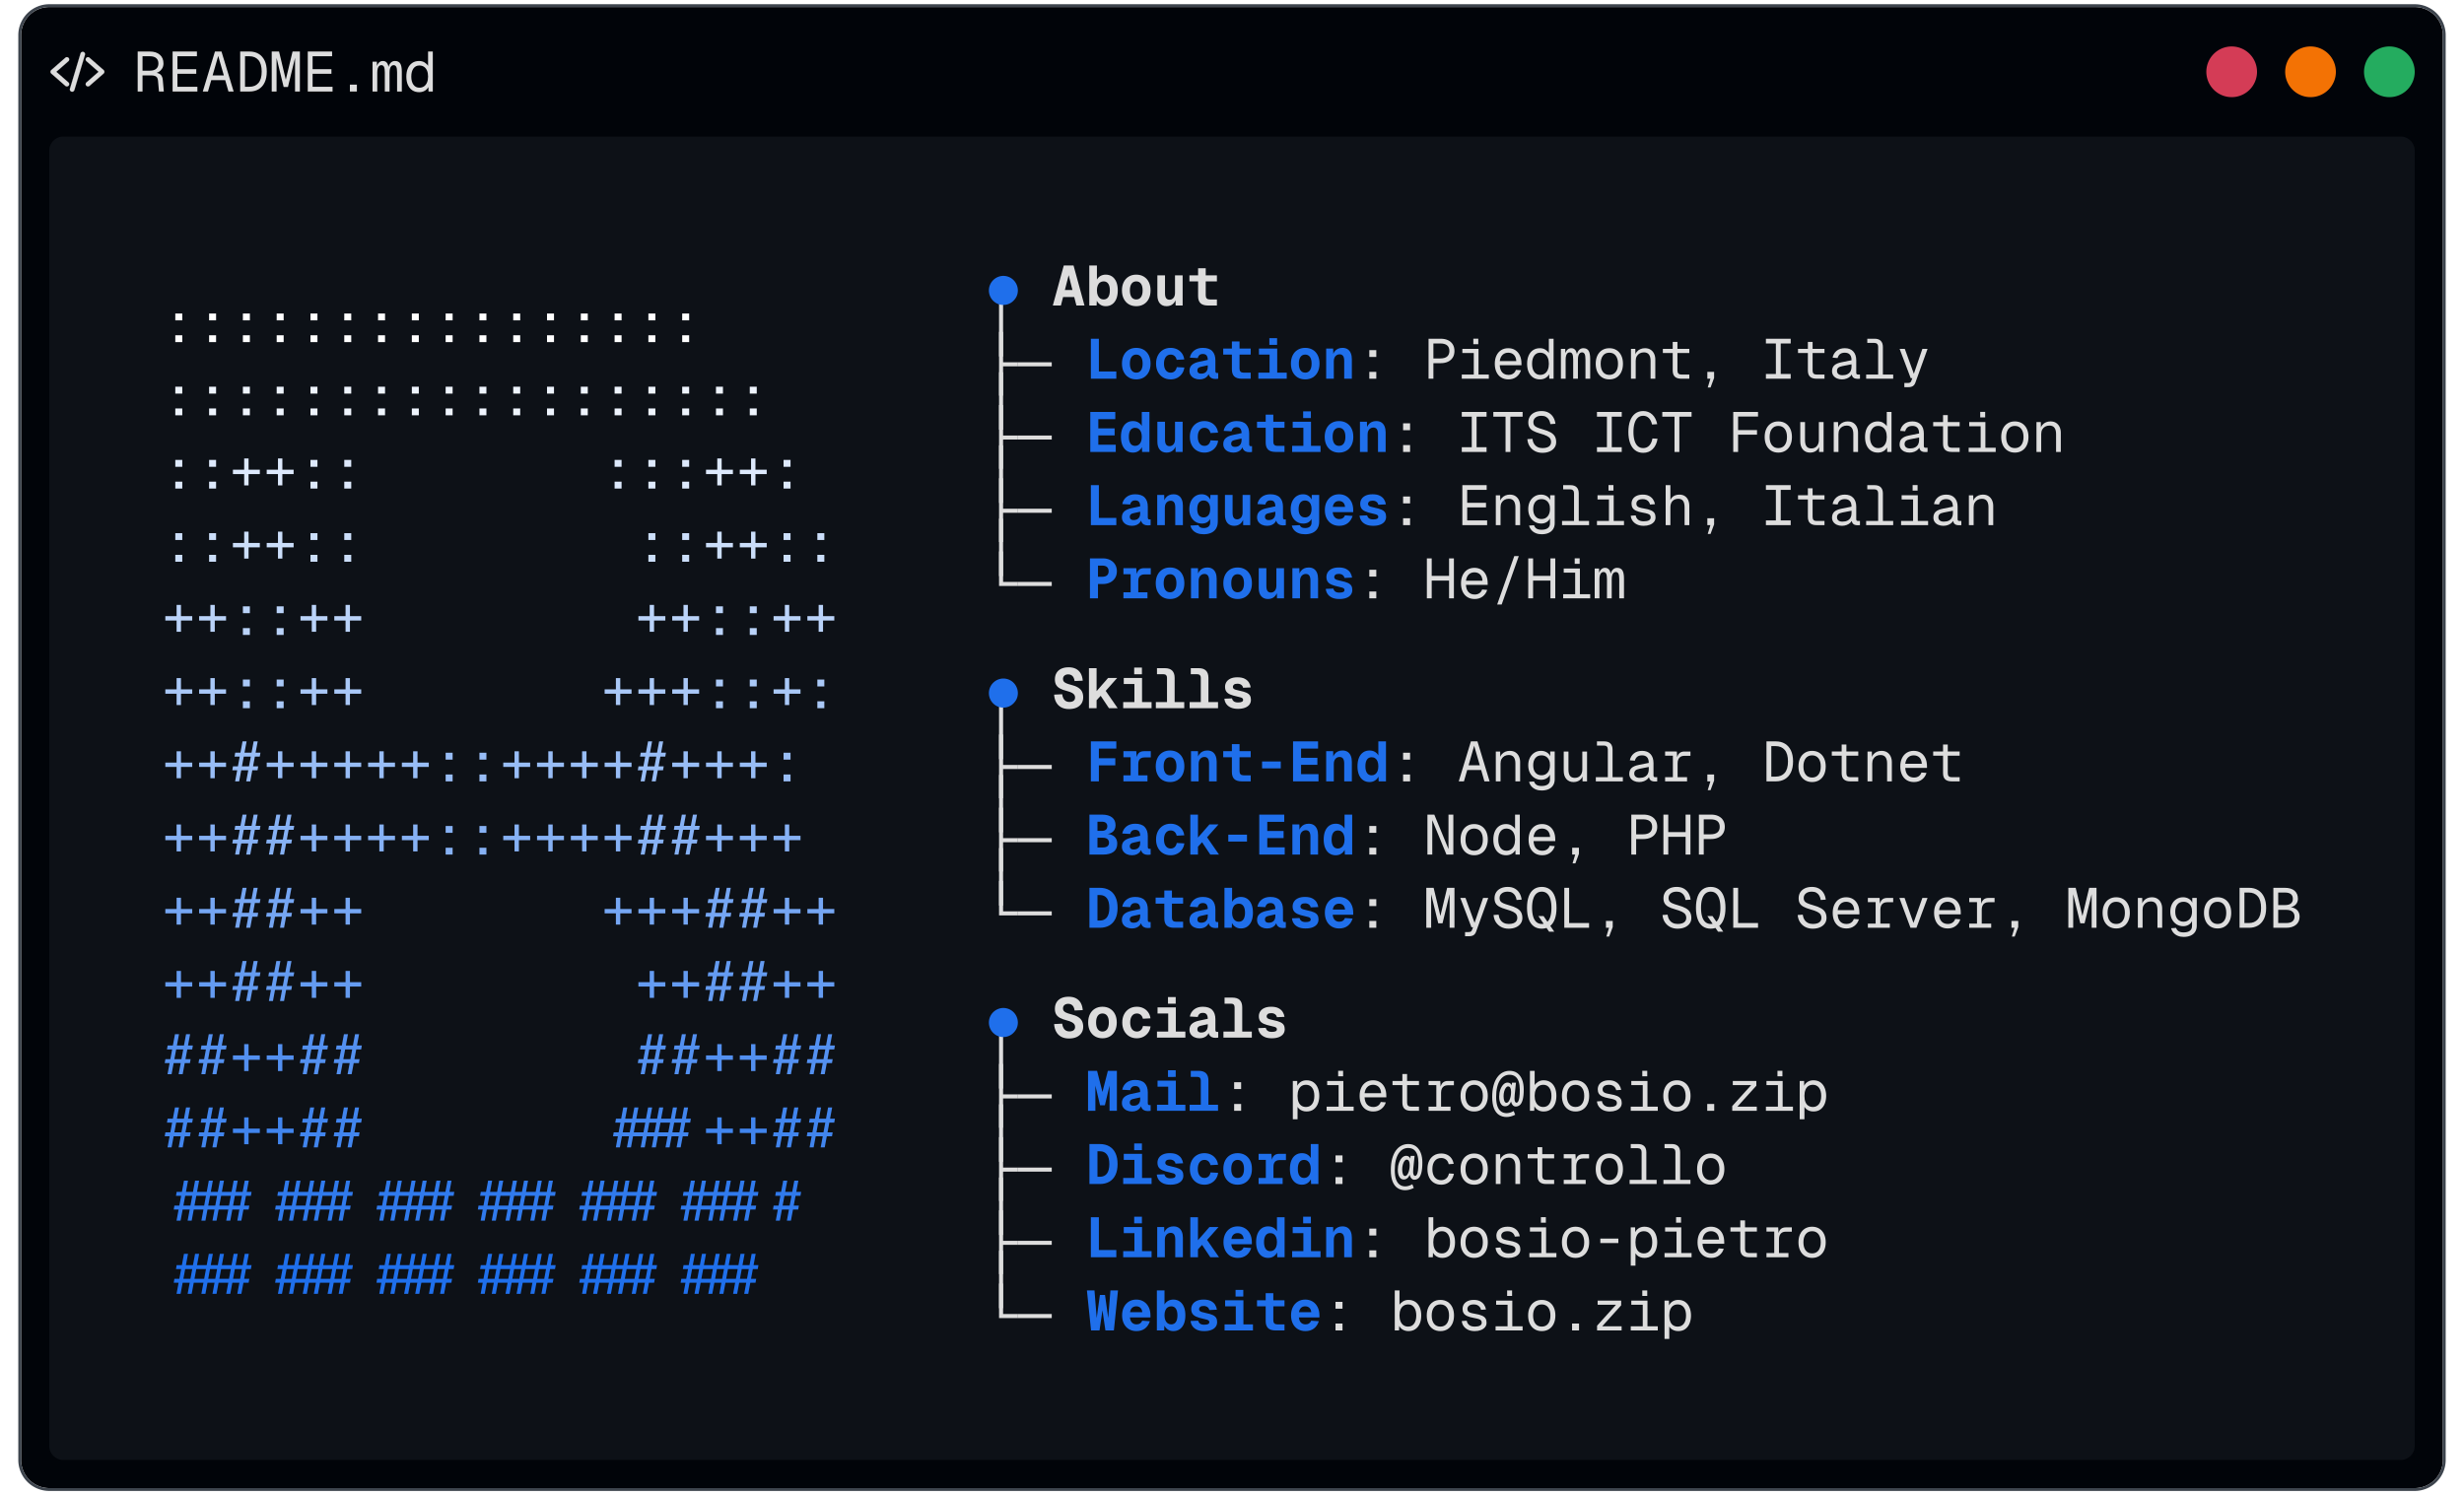<svg xmlns="http://www.w3.org/2000/svg" xmlns:xlink="http://www.w3.org/1999/xlink" width="1344" height="816" viewBox="0 0 1008 612"><clipPath id="a"><path transform="scale(.24)" d="M0 0h4200v2548.8H0z" fill-rule="evenodd"/></clipPath><g clip-path="url(#a)"><path d="M8.64 597.312V14.4a11.492 11.492 0 0 1 .877-4.409 11.492 11.492 0 0 1 2.497-3.737 11.492 11.492 0 0 1 3.737-2.497 11.492 11.492 0 0 1 4.409-.877h967.68a11.491 11.491 0 0 1 4.408.877 11.493 11.493 0 0 1 3.738 2.497 11.488 11.488 0 0 1 2.497 3.737 11.49 11.49 0 0 1 .877 4.409v582.912a11.496 11.496 0 0 1-.877 4.408 11.495 11.495 0 0 1-2.497 3.738 11.49 11.49 0 0 1-3.738 2.497 11.491 11.491 0 0 1-4.408.877H20.16a11.497 11.497 0 0 1-4.409-.877 11.49 11.49 0 0 1-3.737-2.497 11.49 11.49 0 0 1-2.497-3.738 11.493 11.493 0 0 1-.877-4.408z" fill="#010409"/><symbol id="b"><path transform="matrix(.001 0 0 -.001 -.07 0)" d="M70 0v-710h216c74.667 0 133.667 18.833 177 56.5S528-564 528-498c0 33.333-7.667 62.833-23 88.5s-35 45.833-59 60.5c-24 14.667-48.667 23-74 25l-4-12c47.333 2.667 82.833 14 106.5 34s37.5 52.667 41.5 98L534 0h-86l-17-193c-2-22-7.167-39.833-15.5-53.5-8.333-13.667-21.333-23.667-39-30-17.667-6.333-41.833-9.5-72.5-9.5H156V0H70zm86-370h130c49.333 0 87-11.167 113-33.5s39-53.833 39-94.5c0-41.333-13-73-39-95s-63.667-33-113-33H156v256z"/></symbol><symbol id="c"><path transform="matrix(.001 0 0 -.001 -.09 0)" d="M90 0v-710h432v84H176v229h334v82H176v231h354V0H90z"/></symbol><symbol id="d"><path transform="matrix(.001 0 0 -.001 -.026 0)" d="m26 0 216-710h116L574 0h-92L300-632 118 0H26zm109-202 30-84h270l30 84H135z"/></symbol><symbol id="e"><path transform="matrix(.001 0 0 -.001 -.09 0)" d="M90 0v-710h168c61.333 0 114.833 13.833 160.5 41.5s81 68 106 121S562-430 562-354s-12.5 140.333-37.5 193-60.333 92.667-106 120S319.333 0 258 0H90zm86-84h77c69.333 0 123.167-22.5 161.5-67.5S472-264 472-354s-19.167-157.833-57.5-203.5S322.333-626 253-626h-77v542z"/></symbol><symbol id="f"><path transform="matrix(.001 0 0 -.001 -.05 0)" d="M262-80 128-630h8V0H50v-710h130l140 584h-40l140-584h130V0h-86v-630h8L338-80h-76z"/></symbol><symbol id="g"><path transform="matrix(.001 0 0 -.001 -.238 0)" d="M238-122h124V0H238z"/></symbol><symbol id="h"><path transform="matrix(.001 0 0 -.001 -.04 0)" d="M40 0v-530h77l3 118-10-2c6-39.333 18.833-70.5 38.5-93.5S193.333-542 224-542c31.333 0 55.5 11.333 72.5 34S324-452 328-408h-10c6-41.333 19.5-74 40.5-98s47.5-36 79.5-36c42.667 0 73.667 14.667 93 44s29 78 29 146V0h-84v-340c0-47.333-5-80.5-15-99.5S435.333-468 414-468c-14 0-26.333 4.5-37 13.5-10.667 9-19.167 23.167-25.5 42.5-6.333 19.333-9.5 44-9.5 74V0h-84v-340c0-45.333-4.833-78-14.5-98S218-468 196-468c-14 0-26.333 4.5-37 13.5-10.667 9-19.167 23.167-25.5 42.5-6.333 19.333-9.5 44-9.5 74V0H40z"/></symbol><symbol id="i"><path transform="matrix(.001 0 0 -.001 -.04 .012)" d="M267 12c-46.667 0-87-11.333-121-34s-60.167-54.667-78.5-96S40-208.333 40-265s9.167-105.667 27.5-147 44.5-73.333 78.5-96 74.333-34 121-34c37.333 0 70 8.833 98 26.5s48.333 37.5 61 59.5v-254h84V0h-76l-3-80c-14.667 28.667-36.333 51.167-65 67.5S304.333 12 267 12zm5-80c32 0 59.5-8 82.5-24s40.667-38.833 53-68.5C419.833-190.167 426-225 426-265c0-41.333-6.167-76.667-18.5-106s-30.167-51.833-53.5-67.5c-23.333-15.667-51.333-23.5-84-23.5-43.333 0-77.833 17.5-103.5 52.5S128-326.333 128-265c0 60.667 12.833 108.667 38.5 144S227.333-68 272-68z"/></symbol><use xlink:href="#b" transform="matrix(23.04 0 0 -23.04 56.324 37.44)" fill="#ddd"/><use xlink:href="#c" transform="matrix(23.04 0 0 -23.04 70.609 37.44)" fill="#ddd"/><use xlink:href="#d" transform="matrix(23.04 0 0 -23.04 82.958 37.44)" fill="#ddd"/><use xlink:href="#e" transform="matrix(23.04 0 0 -23.04 98.257 37.44)" fill="#ddd"/><use xlink:href="#f" transform="matrix(23.04 0 0 -23.04 111.159 37.44)" fill="#ddd"/><use xlink:href="#c" transform="matrix(23.04 0 0 -23.04 125.905 37.44)" fill="#ddd"/><use xlink:href="#g" transform="matrix(23.04 0 0 -23.04 143.138 37.44)" fill="#ddd"/><use xlink:href="#h" transform="matrix(23.04 0 0 -23.04 152.4 37.44)" fill="#ddd"/><use xlink:href="#i" transform="matrix(23.04 0 0 -23.04 166.225 37.716)" fill="#ddd"/><path d="M923.328 29.376a10.342 10.342 0 0 1-.79 3.968 10.34 10.34 0 0 1-2.247 3.363 10.345 10.345 0 0 1-3.363 2.248 10.343 10.343 0 0 1-3.968.789 10.346 10.346 0 0 1-3.968-.79 10.342 10.342 0 0 1-3.363-2.247 10.337 10.337 0 0 1-2.248-3.363 10.344 10.344 0 0 1-.789-3.968 10.342 10.342 0 0 1 .79-3.968 10.344 10.344 0 0 1 2.247-3.363 10.342 10.342 0 0 1 3.363-2.248 10.345 10.345 0 0 1 3.968-.789 10.343 10.343 0 0 1 3.968.79 10.343 10.343 0 0 1 3.363 2.247 10.343 10.343 0 0 1 2.248 3.363 10.34 10.34 0 0 1 .789 3.968z" fill="#d43c56"/><path d="M955.584 29.376a10.342 10.342 0 0 1-.79 3.968 10.34 10.34 0 0 1-2.247 3.363 10.346 10.346 0 0 1-3.363 2.248 10.343 10.343 0 0 1-3.968.789 10.344 10.344 0 0 1-3.968-.79 10.347 10.347 0 0 1-4.653-3.818 10.345 10.345 0 0 1-1.747-5.76 10.342 10.342 0 0 1 .79-3.968 10.34 10.34 0 0 1 2.247-3.363 10.342 10.342 0 0 1 3.363-2.248 10.341 10.341 0 0 1 3.968-.789 10.343 10.343 0 0 1 3.968.79 10.343 10.343 0 0 1 3.363 2.247 10.343 10.343 0 0 1 2.248 3.363 10.344 10.344 0 0 1 .789 3.968z" fill="#f37204"/><path d="M987.84 29.376a10.347 10.347 0 0 1-.79 3.968 10.344 10.344 0 0 1-2.247 3.363 10.343 10.343 0 0 1-3.363 2.248 10.342 10.342 0 0 1-3.968.789 10.345 10.345 0 0 1-3.968-.79 10.346 10.346 0 0 1-4.653-3.818 10.337 10.337 0 0 1-1.548-3.737 10.338 10.338 0 0 1 0-4.046 10.344 10.344 0 0 1 1.548-3.737 10.34 10.34 0 0 1 2.86-2.86 10.346 10.346 0 0 1 3.738-1.549 10.344 10.344 0 0 1 4.046 0 10.343 10.343 0 0 1 3.737 1.548 10.346 10.346 0 0 1 3.819 4.653 10.34 10.34 0 0 1 .789 3.968z" fill="#24ac5f"/><path d="M20.16 591.552V61.632a5.746 5.746 0 0 1 .97-3.2 5.746 5.746 0 0 1 2.586-2.122 5.746 5.746 0 0 1 2.204-.438h956.16a5.745 5.745 0 0 1 3.2.97 5.743 5.743 0 0 1 2.121 2.586 5.737 5.737 0 0 1 .439 2.204v529.92a5.745 5.745 0 0 1-.97 3.2 5.75 5.75 0 0 1-3.666 2.45c-.371.073-.746.11-1.124.11H25.92a5.755 5.755 0 0 1-4.79-2.56 5.748 5.748 0 0 1-.97-3.2z" fill="#0d1117"/><symbol id="j"><path transform="matrix(.001 0 0 -.001 -.238 0)" d="M238 0v-122h124V0H238zm0-386v-122h124v122H238z"/></symbol><use xlink:href="#j" transform="matrix(23.04 0 0 -23.04 71.715 139.968)" fill="#fff"/><use xlink:href="#j" transform="matrix(23.04 0 0 -23.04 85.539 139.968)" fill="#fff"/><use xlink:href="#j" transform="matrix(23.04 0 0 -23.04 99.363 139.968)" fill="#fff"/><use xlink:href="#j" transform="matrix(23.04 0 0 -23.04 113.187 139.968)" fill="#fff"/><use xlink:href="#j" transform="matrix(23.04 0 0 -23.04 127.01 139.968)" fill="#fff"/><use xlink:href="#j" transform="matrix(23.04 0 0 -23.04 140.835 139.968)" fill="#fff"/><use xlink:href="#j" transform="matrix(23.04 0 0 -23.04 154.659 139.968)" fill="#fff"/><use xlink:href="#j" transform="matrix(23.04 0 0 -23.04 168.483 139.968)" fill="#fff"/><use xlink:href="#j" transform="matrix(23.04 0 0 -23.04 182.307 139.968)" fill="#fff"/><use xlink:href="#j" transform="matrix(23.04 0 0 -23.04 196.13 139.968)" fill="#fff"/><use xlink:href="#j" transform="matrix(23.04 0 0 -23.04 209.955 139.968)" fill="#fff"/><use xlink:href="#j" transform="matrix(23.04 0 0 -23.04 223.779 139.968)" fill="#fff"/><use xlink:href="#j" transform="matrix(23.04 0 0 -23.04 237.603 139.968)" fill="#fff"/><use xlink:href="#j" transform="matrix(23.04 0 0 -23.04 251.427 139.968)" fill="#fff"/><use xlink:href="#j" transform="matrix(23.04 0 0 -23.04 265.25 139.968)" fill="#fff"/><use xlink:href="#j" transform="matrix(23.04 0 0 -23.04 279.075 139.968)" fill="#fff"/><use xlink:href="#j" transform="matrix(23.04 0 0 -23.04 71.715 169.92)" fill="#eef4fd"/><use xlink:href="#j" transform="matrix(23.04 0 0 -23.04 85.539 169.92)" fill="#eef4fd"/><use xlink:href="#j" transform="matrix(23.04 0 0 -23.04 99.363 169.92)" fill="#eef4fd"/><use xlink:href="#j" transform="matrix(23.04 0 0 -23.04 113.187 169.92)" fill="#eef4fd"/><use xlink:href="#j" transform="matrix(23.04 0 0 -23.04 127.01 169.92)" fill="#eef4fd"/><use xlink:href="#j" transform="matrix(23.04 0 0 -23.04 140.835 169.92)" fill="#eef4fd"/><use xlink:href="#j" transform="matrix(23.04 0 0 -23.04 154.659 169.92)" fill="#eef4fd"/><use xlink:href="#j" transform="matrix(23.04 0 0 -23.04 168.483 169.92)" fill="#eef4fd"/><use xlink:href="#j" transform="matrix(23.04 0 0 -23.04 182.307 169.92)" fill="#eef4fd"/><use xlink:href="#j" transform="matrix(23.04 0 0 -23.04 196.13 169.92)" fill="#eef4fd"/><use xlink:href="#j" transform="matrix(23.04 0 0 -23.04 209.955 169.92)" fill="#eef4fd"/><use xlink:href="#j" transform="matrix(23.04 0 0 -23.04 223.779 169.92)" fill="#eef4fd"/><use xlink:href="#j" transform="matrix(23.04 0 0 -23.04 237.603 169.92)" fill="#eef4fd"/><use xlink:href="#j" transform="matrix(23.04 0 0 -23.04 251.427 169.92)" fill="#eef4fd"/><use xlink:href="#j" transform="matrix(23.04 0 0 -23.04 265.25 169.92)" fill="#eef4fd"/><use xlink:href="#j" transform="matrix(23.04 0 0 -23.04 279.075 169.92)" fill="#eef4fd"/><use xlink:href="#j" transform="matrix(23.04 0 0 -23.04 292.899 169.92)" fill="#eef4fd"/><use xlink:href="#j" transform="matrix(23.04 0 0 -23.04 306.723 169.92)" fill="#eef4fd"/><use xlink:href="#j" transform="matrix(23.04 0 0 -23.04 71.715 199.872)" fill="#dde9fc"/><use xlink:href="#j" transform="matrix(23.04 0 0 -23.04 85.539 199.872)" fill="#dde9fc"/><symbol id="k"><path transform="matrix(.001 0 0 -.001 -.061 -.056)" d="M61-256v-78h478v78H61zM261-56v-478h78v478h-78z"/></symbol><use xlink:href="#k" transform="matrix(23.04 0 0 -23.04 95.284 198.582)" fill="#dde9fc"/><use xlink:href="#k" transform="matrix(23.04 0 0 -23.04 109.108 198.582)" fill="#dde9fc"/><use xlink:href="#j" transform="matrix(23.04 0 0 -23.04 127.01 199.872)" fill="#dde9fc"/><use xlink:href="#j" transform="matrix(23.04 0 0 -23.04 140.835 199.872)" fill="#dde9fc"/><use xlink:href="#j" transform="matrix(23.04 0 0 -23.04 251.427 199.872)" fill="#dde9fc"/><use xlink:href="#j" transform="matrix(23.04 0 0 -23.04 265.25 199.872)" fill="#dde9fc"/><use xlink:href="#j" transform="matrix(23.04 0 0 -23.04 279.075 199.872)" fill="#dde9fc"/><use xlink:href="#k" transform="matrix(23.04 0 0 -23.04 288.82 198.582)" fill="#dde9fc"/><use xlink:href="#k" transform="matrix(23.04 0 0 -23.04 302.644 198.582)" fill="#dde9fc"/><use xlink:href="#j" transform="matrix(23.04 0 0 -23.04 320.546 199.872)" fill="#dde9fc"/><use xlink:href="#j" transform="matrix(23.04 0 0 -23.04 71.715 229.824)" fill="#cbdefa"/><use xlink:href="#j" transform="matrix(23.04 0 0 -23.04 85.539 229.824)" fill="#cbdefa"/><use xlink:href="#k" transform="matrix(23.04 0 0 -23.04 95.284 228.534)" fill="#cbdefa"/><use xlink:href="#k" transform="matrix(23.04 0 0 -23.04 109.108 228.534)" fill="#cbdefa"/><use xlink:href="#j" transform="matrix(23.04 0 0 -23.04 127.01 229.824)" fill="#cbdefa"/><use xlink:href="#j" transform="matrix(23.04 0 0 -23.04 140.835 229.824)" fill="#cbdefa"/><use xlink:href="#j" transform="matrix(23.04 0 0 -23.04 265.25 229.824)" fill="#cbdefa"/><use xlink:href="#j" transform="matrix(23.04 0 0 -23.04 279.075 229.824)" fill="#cbdefa"/><use xlink:href="#k" transform="matrix(23.04 0 0 -23.04 288.82 228.534)" fill="#cbdefa"/><use xlink:href="#k" transform="matrix(23.04 0 0 -23.04 302.644 228.534)" fill="#cbdefa"/><use xlink:href="#j" transform="matrix(23.04 0 0 -23.04 320.546 229.824)" fill="#cbdefa"/><use xlink:href="#j" transform="matrix(23.04 0 0 -23.04 334.37 229.824)" fill="#cbdefa"/><use xlink:href="#k" transform="matrix(23.04 0 0 -23.04 67.636 258.486)" fill="#bad3f9"/><use xlink:href="#k" transform="matrix(23.04 0 0 -23.04 81.46 258.486)" fill="#bad3f9"/><use xlink:href="#j" transform="matrix(23.04 0 0 -23.04 99.363 259.776)" fill="#bad3f9"/><use xlink:href="#j" transform="matrix(23.04 0 0 -23.04 113.187 259.776)" fill="#bad3f9"/><use xlink:href="#k" transform="matrix(23.04 0 0 -23.04 122.932 258.486)" fill="#bad3f9"/><use xlink:href="#k" transform="matrix(23.04 0 0 -23.04 136.756 258.486)" fill="#bad3f9"/><use xlink:href="#k" transform="matrix(23.04 0 0 -23.04 261.172 258.486)" fill="#bad3f9"/><use xlink:href="#k" transform="matrix(23.04 0 0 -23.04 274.996 258.486)" fill="#bad3f9"/><use xlink:href="#j" transform="matrix(23.04 0 0 -23.04 292.899 259.776)" fill="#bad3f9"/><use xlink:href="#j" transform="matrix(23.04 0 0 -23.04 306.723 259.776)" fill="#bad3f9"/><use xlink:href="#k" transform="matrix(23.04 0 0 -23.04 316.468 258.486)" fill="#bad3f9"/><use xlink:href="#k" transform="matrix(23.04 0 0 -23.04 330.292 258.486)" fill="#bad3f9"/><use xlink:href="#k" transform="matrix(23.04 0 0 -23.04 67.636 288.438)" fill="#a9c8f7"/><use xlink:href="#k" transform="matrix(23.04 0 0 -23.04 81.46 288.438)" fill="#a9c8f7"/><use xlink:href="#j" transform="matrix(23.04 0 0 -23.04 99.363 289.728)" fill="#a9c8f7"/><use xlink:href="#j" transform="matrix(23.04 0 0 -23.04 113.187 289.728)" fill="#a9c8f7"/><use xlink:href="#k" transform="matrix(23.04 0 0 -23.04 122.932 288.438)" fill="#a9c8f7"/><use xlink:href="#k" transform="matrix(23.04 0 0 -23.04 136.756 288.438)" fill="#a9c8f7"/><use xlink:href="#k" transform="matrix(23.04 0 0 -23.04 247.348 288.438)" fill="#a9c8f7"/><use xlink:href="#k" transform="matrix(23.04 0 0 -23.04 261.172 288.438)" fill="#a9c8f7"/><use xlink:href="#k" transform="matrix(23.04 0 0 -23.04 274.996 288.438)" fill="#a9c8f7"/><use xlink:href="#j" transform="matrix(23.04 0 0 -23.04 292.899 289.728)" fill="#a9c8f7"/><use xlink:href="#j" transform="matrix(23.04 0 0 -23.04 306.723 289.728)" fill="#a9c8f7"/><use xlink:href="#k" transform="matrix(23.04 0 0 -23.04 316.468 288.438)" fill="#a9c8f7"/><use xlink:href="#j" transform="matrix(23.04 0 0 -23.04 334.37 289.728)" fill="#a9c8f7"/><use xlink:href="#k" transform="matrix(23.04 0 0 -23.04 67.636 318.39)" fill="#98bdf6"/><use xlink:href="#k" transform="matrix(23.04 0 0 -23.04 81.46 318.39)" fill="#98bdf6"/><symbol id="l"><path transform="matrix(.001 0 0 -.001 -.05 0)" d="m297 0 132-710h72L369 0h-72zM50-197l12-70h448l-12 70H50zM100 0l132-710h72L172 0h-72zM90-440l12-70h448l-12 70H90z"/></symbol><use xlink:href="#l" transform="matrix(23.04 0 0 -23.04 95.031 319.68)" fill="#98bdf6"/><use xlink:href="#k" transform="matrix(23.04 0 0 -23.04 109.108 318.39)" fill="#98bdf6"/><use xlink:href="#k" transform="matrix(23.04 0 0 -23.04 122.932 318.39)" fill="#98bdf6"/><use xlink:href="#k" transform="matrix(23.04 0 0 -23.04 136.756 318.39)" fill="#98bdf6"/><use xlink:href="#k" transform="matrix(23.04 0 0 -23.04 150.58 318.39)" fill="#98bdf6"/><use xlink:href="#k" transform="matrix(23.04 0 0 -23.04 164.404 318.39)" fill="#98bdf6"/><use xlink:href="#j" transform="matrix(23.04 0 0 -23.04 182.307 319.68)" fill="#98bdf6"/><use xlink:href="#j" transform="matrix(23.04 0 0 -23.04 196.13 319.68)" fill="#98bdf6"/><use xlink:href="#k" transform="matrix(23.04 0 0 -23.04 205.876 318.39)" fill="#98bdf6"/><use xlink:href="#k" transform="matrix(23.04 0 0 -23.04 219.7 318.39)" fill="#98bdf6"/><use xlink:href="#k" transform="matrix(23.04 0 0 -23.04 233.524 318.39)" fill="#98bdf6"/><use xlink:href="#k" transform="matrix(23.04 0 0 -23.04 247.348 318.39)" fill="#98bdf6"/><use xlink:href="#l" transform="matrix(23.04 0 0 -23.04 260.919 319.68)" fill="#98bdf6"/><use xlink:href="#k" transform="matrix(23.04 0 0 -23.04 274.996 318.39)" fill="#98bdf6"/><use xlink:href="#k" transform="matrix(23.04 0 0 -23.04 288.82 318.39)" fill="#98bdf6"/><use xlink:href="#k" transform="matrix(23.04 0 0 -23.04 302.644 318.39)" fill="#98bdf6"/><use xlink:href="#j" transform="matrix(23.04 0 0 -23.04 320.546 319.68)" fill="#98bdf6"/><use xlink:href="#k" transform="matrix(23.04 0 0 -23.04 67.636 348.342)" fill="#86b1f4"/><use xlink:href="#k" transform="matrix(23.04 0 0 -23.04 81.46 348.342)" fill="#86b1f4"/><use xlink:href="#l" transform="matrix(23.04 0 0 -23.04 95.031 349.632)" fill="#86b1f4"/><use xlink:href="#l" transform="matrix(23.04 0 0 -23.04 108.855 349.632)" fill="#86b1f4"/><use xlink:href="#k" transform="matrix(23.04 0 0 -23.04 122.932 348.342)" fill="#86b1f4"/><use xlink:href="#k" transform="matrix(23.04 0 0 -23.04 136.756 348.342)" fill="#86b1f4"/><use xlink:href="#k" transform="matrix(23.04 0 0 -23.04 150.58 348.342)" fill="#86b1f4"/><use xlink:href="#k" transform="matrix(23.04 0 0 -23.04 164.404 348.342)" fill="#86b1f4"/><use xlink:href="#j" transform="matrix(23.04 0 0 -23.04 182.307 349.632)" fill="#86b1f4"/><use xlink:href="#j" transform="matrix(23.04 0 0 -23.04 196.13 349.632)" fill="#86b1f4"/><use xlink:href="#k" transform="matrix(23.04 0 0 -23.04 205.876 348.342)" fill="#86b1f4"/><use xlink:href="#k" transform="matrix(23.04 0 0 -23.04 219.7 348.342)" fill="#86b1f4"/><use xlink:href="#k" transform="matrix(23.04 0 0 -23.04 233.524 348.342)" fill="#86b1f4"/><use xlink:href="#k" transform="matrix(23.04 0 0 -23.04 247.348 348.342)" fill="#86b1f4"/><use xlink:href="#l" transform="matrix(23.04 0 0 -23.04 260.919 349.632)" fill="#86b1f4"/><use xlink:href="#l" transform="matrix(23.04 0 0 -23.04 274.743 349.632)" fill="#86b1f4"/><use xlink:href="#k" transform="matrix(23.04 0 0 -23.04 288.82 348.342)" fill="#86b1f4"/><use xlink:href="#k" transform="matrix(23.04 0 0 -23.04 302.644 348.342)" fill="#86b1f4"/><use xlink:href="#k" transform="matrix(23.04 0 0 -23.04 316.468 348.342)" fill="#86b1f4"/><use xlink:href="#k" transform="matrix(23.04 0 0 -23.04 67.636 378.294)" fill="#75a6f3"/><use xlink:href="#k" transform="matrix(23.04 0 0 -23.04 81.46 378.294)" fill="#75a6f3"/><use xlink:href="#l" transform="matrix(23.04 0 0 -23.04 95.031 379.584)" fill="#75a6f3"/><use xlink:href="#l" transform="matrix(23.04 0 0 -23.04 108.855 379.584)" fill="#75a6f3"/><use xlink:href="#k" transform="matrix(23.04 0 0 -23.04 122.932 378.294)" fill="#75a6f3"/><use xlink:href="#k" transform="matrix(23.04 0 0 -23.04 136.756 378.294)" fill="#75a6f3"/><use xlink:href="#k" transform="matrix(23.04 0 0 -23.04 247.348 378.294)" fill="#75a6f3"/><use xlink:href="#k" transform="matrix(23.04 0 0 -23.04 261.172 378.294)" fill="#75a6f3"/><use xlink:href="#k" transform="matrix(23.04 0 0 -23.04 274.996 378.294)" fill="#75a6f3"/><use xlink:href="#l" transform="matrix(23.04 0 0 -23.04 288.567 379.584)" fill="#75a6f3"/><use xlink:href="#l" transform="matrix(23.04 0 0 -23.04 302.391 379.584)" fill="#75a6f3"/><use xlink:href="#k" transform="matrix(23.04 0 0 -23.04 316.468 378.294)" fill="#75a6f3"/><use xlink:href="#k" transform="matrix(23.04 0 0 -23.04 330.292 378.294)" fill="#75a6f3"/><use xlink:href="#k" transform="matrix(23.04 0 0 -23.04 67.636 408.246)" fill="#649bf1"/><use xlink:href="#k" transform="matrix(23.04 0 0 -23.04 81.46 408.246)" fill="#649bf1"/><use xlink:href="#l" transform="matrix(23.04 0 0 -23.04 95.031 409.536)" fill="#649bf1"/><use xlink:href="#l" transform="matrix(23.04 0 0 -23.04 108.855 409.536)" fill="#649bf1"/><use xlink:href="#k" transform="matrix(23.04 0 0 -23.04 122.932 408.246)" fill="#649bf1"/><use xlink:href="#k" transform="matrix(23.04 0 0 -23.04 136.756 408.246)" fill="#649bf1"/><use xlink:href="#k" transform="matrix(23.04 0 0 -23.04 261.172 408.246)" fill="#649bf1"/><use xlink:href="#k" transform="matrix(23.04 0 0 -23.04 274.996 408.246)" fill="#649bf1"/><use xlink:href="#l" transform="matrix(23.04 0 0 -23.04 288.567 409.536)" fill="#649bf1"/><use xlink:href="#l" transform="matrix(23.04 0 0 -23.04 302.391 409.536)" fill="#649bf1"/><use xlink:href="#k" transform="matrix(23.04 0 0 -23.04 316.468 408.246)" fill="#649bf1"/><use xlink:href="#k" transform="matrix(23.04 0 0 -23.04 330.292 408.246)" fill="#649bf1"/><use xlink:href="#l" transform="matrix(23.04 0 0 -23.04 67.383 439.488)" fill="#5390f0"/><use xlink:href="#l" transform="matrix(23.04 0 0 -23.04 81.207 439.488)" fill="#5390f0"/><use xlink:href="#k" transform="matrix(23.04 0 0 -23.04 95.284 438.198)" fill="#5390f0"/><use xlink:href="#k" transform="matrix(23.04 0 0 -23.04 109.108 438.198)" fill="#5390f0"/><use xlink:href="#l" transform="matrix(23.04 0 0 -23.04 122.679 439.488)" fill="#5390f0"/><use xlink:href="#l" transform="matrix(23.04 0 0 -23.04 136.503 439.488)" fill="#5390f0"/><use xlink:href="#l" transform="matrix(23.04 0 0 -23.04 260.919 439.488)" fill="#5390f0"/><use xlink:href="#l" transform="matrix(23.04 0 0 -23.04 274.743 439.488)" fill="#5390f0"/><use xlink:href="#k" transform="matrix(23.04 0 0 -23.04 288.82 438.198)" fill="#5390f0"/><use xlink:href="#k" transform="matrix(23.04 0 0 -23.04 302.644 438.198)" fill="#5390f0"/><use xlink:href="#l" transform="matrix(23.04 0 0 -23.04 316.215 439.488)" fill="#5390f0"/><use xlink:href="#l" transform="matrix(23.04 0 0 -23.04 330.039 439.488)" fill="#5390f0"/><use xlink:href="#l" transform="matrix(23.04 0 0 -23.04 67.383 469.44)" fill="#4185ee"/><use xlink:href="#l" transform="matrix(23.04 0 0 -23.04 81.207 469.44)" fill="#4185ee"/><use xlink:href="#k" transform="matrix(23.04 0 0 -23.04 95.284 468.15)" fill="#4185ee"/><use xlink:href="#k" transform="matrix(23.04 0 0 -23.04 109.108 468.15)" fill="#4185ee"/><use xlink:href="#l" transform="matrix(23.04 0 0 -23.04 122.679 469.44)" fill="#4185ee"/><use xlink:href="#l" transform="matrix(23.04 0 0 -23.04 136.503 469.44)" fill="#4185ee"/><symbol id="m"><path transform="matrix(.001 0 0 -.001 .99 0)" d="m-302 0 132-710h72L-230 0h-72zm-247-197 12-70h448l-12 70h-448zm50 197 132-710h72L-427 0h-72zm-10-440 12-70h448l-12 70h-448zM139 0l132-710h72L211 0h-72zm-247-197 12-70h448l-12 70h-448zM-58 0 74-710h72L14 0h-72zm-10-440 12-70h448l-12 70H-68zM-743 0l132-710h72L-671 0h-72zm-247-197 12-70h448l-12 70h-448zm50 197 132-710h72L-868 0h-72zm-10-440 12-70h448l-12 70h-448z"/></symbol><use xlink:href="#m" transform="matrix(23.04 0 0 -23.04 250.781 469.44)" fill="#4185ee"/><use xlink:href="#k" transform="matrix(23.04 0 0 -23.04 288.82 468.15)" fill="#4185ee"/><use xlink:href="#k" transform="matrix(23.04 0 0 -23.04 302.644 468.15)" fill="#4185ee"/><use xlink:href="#l" transform="matrix(23.04 0 0 -23.04 316.215 469.44)" fill="#4185ee"/><use xlink:href="#l" transform="matrix(23.04 0 0 -23.04 330.039 469.44)" fill="#4185ee"/><use xlink:href="#m" transform="matrix(23.04 0 0 -23.04 71.07 499.392)" fill="#307aed"/><use xlink:href="#m" transform="matrix(23.04 0 0 -23.04 112.541 499.392)" fill="#307aed"/><use xlink:href="#m" transform="matrix(23.04 0 0 -23.04 154.013 499.392)" fill="#307aed"/><use xlink:href="#m" transform="matrix(23.04 0 0 -23.04 195.485 499.392)" fill="#307aed"/><use xlink:href="#m" transform="matrix(23.04 0 0 -23.04 236.957 499.392)" fill="#307aed"/><use xlink:href="#m" transform="matrix(23.04 0 0 -23.04 278.43 499.392)" fill="#307aed"/><use xlink:href="#l" transform="matrix(23.04 0 0 -23.04 316.215 499.392)" fill="#307aed"/><use xlink:href="#m" transform="matrix(23.04 0 0 -23.04 71.07 529.344)" fill="#1f6feb"/><use xlink:href="#m" transform="matrix(23.04 0 0 -23.04 112.541 529.344)" fill="#1f6feb"/><use xlink:href="#m" transform="matrix(23.04 0 0 -23.04 154.013 529.344)" fill="#1f6feb"/><use xlink:href="#m" transform="matrix(23.04 0 0 -23.04 195.485 529.344)" fill="#1f6feb"/><use xlink:href="#m" transform="matrix(23.04 0 0 -23.04 236.957 529.344)" fill="#1f6feb"/><use xlink:href="#m" transform="matrix(23.04 0 0 -23.04 278.43 529.344)" fill="#1f6feb"/><path stroke-width="1.152" fill="none" stroke="#3d444d" d="M8.064 597.312V14.4a12.067 12.067 0 0 1 .92-4.629 12.067 12.067 0 0 1 2.623-3.924 12.067 12.067 0 0 1 3.924-2.622 12.067 12.067 0 0 1 4.629-.921h967.68a12.067 12.067 0 0 1 4.629.92 12.068 12.068 0 0 1 3.924 2.623 12.069 12.069 0 0 1 2.622 3.924 12.066 12.066 0 0 1 .921 4.629v582.912a12.067 12.067 0 0 1-.92 4.629 12.074 12.074 0 0 1-2.623 3.924 12.06 12.06 0 0 1-3.924 2.622 12.061 12.061 0 0 1-4.629.921H20.16a12.063 12.063 0 0 1-4.629-.92 12.067 12.067 0 0 1-3.924-2.623 12.063 12.063 0 0 1-2.622-3.924 12.07 12.07 0 0 1-.921-4.629z"/></g><clipPath id="n"><path transform="scale(.24)" d="M84 74.4h96v96H84z" fill-rule="evenodd"/></clipPath><g clip-path="url(#n)"><path d="M27.36 35.361a.912.912 0 0 1-.622-.234l-5.76-5.04a.934.934 0 0 1-.322-.711.934.934 0 0 1 .322-.711l5.76-5.04a.91.91 0 0 1 .685-.232.91.91 0 0 1 .649.32.91.91 0 0 1 .231.686.91.91 0 0 1-.32.648l-4.948 4.329 4.947 4.329c.149.13.247.29.295.48a.924.924 0 0 1-.032.563.924.924 0 0 1-.347.445.924.924 0 0 1-.538.168zm8.64 0a.924.924 0 0 1-.538-.168.924.924 0 0 1-.347-.444.924.924 0 0 1-.032-.563.924.924 0 0 1 .294-.481l4.948-4.329-4.947-4.329a.91.91 0 0 1-.321-.648.91.91 0 0 1 .232-.685.91.91 0 0 1 .648-.32.91.91 0 0 1 .685.231l5.76 5.04a.934.934 0 0 1 .323.711.934.934 0 0 1-.323.711l-5.76 5.04a.91.91 0 0 1-.622.234zm-6.48 2.16a.932.932 0 0 1-.424-.1.932.932 0 0 1-.334-.28.932.932 0 0 1-.172-.4.932.932 0 0 1 .025-.435l4.32-14.4a.936.936 0 0 1 .451-.581.936.936 0 0 1 .732-.081.936.936 0 0 1 .568.468.936.936 0 0 1 .059.734l-4.32 14.4a.922.922 0 0 1-.34.487.922.922 0 0 1-.565.188z" fill="#ddd"/><path fill="none" stroke="#ddd" d="M27.36 35.361a.912.912 0 0 1-.622-.234l-5.76-5.04a.934.934 0 0 1-.322-.711.934.934 0 0 1 .322-.711l5.76-5.04a.91.91 0 0 1 .685-.232.91.91 0 0 1 .649.32.91.91 0 0 1 .231.686.91.91 0 0 1-.32.648l-4.948 4.329 4.947 4.329c.149.13.247.29.295.48a.924.924 0 0 1-.032.563.924.924 0 0 1-.347.445.924.924 0 0 1-.538.168zm8.64 0a.924.924 0 0 1-.538-.168.924.924 0 0 1-.347-.444.924.924 0 0 1-.032-.563.924.924 0 0 1 .294-.481l4.948-4.329-4.947-4.329a.91.91 0 0 1-.321-.648.91.91 0 0 1 .232-.685.91.91 0 0 1 .648-.32.91.91 0 0 1 .685.231l5.76 5.04a.934.934 0 0 1 .323.711.934.934 0 0 1-.323.711l-5.76 5.04a.91.91 0 0 1-.622.234zm-6.48 2.16a.932.932 0 0 1-.424-.1.932.932 0 0 1-.334-.28.932.932 0 0 1-.172-.4.932.932 0 0 1 .025-.435l4.32-14.4a.936.936 0 0 1 .451-.581.936.936 0 0 1 .732-.081.936.936 0 0 1 .568.468.936.936 0 0 1 .059.734l-4.32 14.4a.922.922 0 0 1-.34.487.922.922 0 0 1-.565.188z" stroke-width=".045"/></g><clipPath id="o"><path transform="scale(.24)" d="M0 0h4200v2548.8H0z" fill-rule="evenodd"/></clipPath><g clip-path="url(#o)"><symbol id="p"><path d="M0 0v1.133h.072V.592h.264V.52H.072V0H0z"/></symbol><symbol id="q"><path d="M.6 0H0v.072h.6V0z"/></symbol><use xlink:href="#p" transform="matrix(23.04 0 0 -23.04 408.701 161.863)" fill="#ddd"/><use xlink:href="#q" transform="matrix(23.04 0 0 -23.04 416.439 149.881)" fill="#ddd"/><use xlink:href="#r" transform="matrix(23.04 0 0 -23.04 407.458 158.676)" fill="#ddd"/><symbol id="s"><path transform="matrix(.001 0 0 -.001 -.094 0)" d="M94 0v-710h142.406v669.406l-104.812-87.812H546V0H94z"/></symbol><symbol id="t"><path transform="matrix(.001 0 0 -.001 -.046 .012)" d="M300 12C249.333 12 204.932.568 166.797-22.297c-38.136-22.864-67.802-55.344-89-97.437C56.599-161.828 46-211.161 46-267.734c0-57.24 10.599-106.829 31.797-148.766 21.198-41.938 50.864-74.339 89-97.203C204.932-536.568 249.333-548 300-548s95.068 11.432 133.203 34.297c38.136 22.864 67.802 55.219 89 97.062C543.401-374.797 554-325.193 554-267.828c0 56.687-10.599 106.068-31.797 148.14-21.198 42.063-50.864 74.527-89 97.391C395.068.568 350.667 12 300 12zm0-119.594c36.27 0 64.203-13.9 83.797-41.703 19.604-27.802 29.406-67.469 29.406-119 0-51.531-9.802-91.099-29.406-118.703-19.594-27.604-47.526-41.406-83.797-41.406-36.27 0-64.208 13.802-83.813 41.406-19.593 27.604-29.39 67.172-29.39 118.703 0 51.531 9.797 91.198 29.39 119 19.605 27.802 47.542 41.703 83.813 41.703z"/></symbol><symbol id="u"><path transform="matrix(.001 0 0 -.001 -.05 .012)" d="M309.203 12C258.266 12 213.365.266 174.5-23.203c-38.865-23.469-69.198-56.234-91-98.297-21.802-42.063-32.703-90.896-32.703-146.5s10.9-104.37 32.703-146.297c21.802-41.937 52.135-74.703 91-98.297C213.365-536.198 258.266-548 309.203-548c42.136 0 80.432 8.37 114.89 25.11 34.47 16.729 62.902 40.463 85.298 71.202 22.406 30.73 36.474 67.157 42.203 109.282l-134.797 7.203c-6.802-30.136-19.438-53.203-37.906-69.203-18.459-16-41.287-24-68.485-24-37.073 0-66.146 14.302-87.219 42.906-21.062 28.604-31.593 67.77-31.593 117.5 0 49.73 10.531 88.896 31.594 117.5 21.072 28.604 50.145 42.906 87.218 42.906 27.594 0 50.89-8.4 69.89-25.203C399.297-149.599 412-174 418.407-206l134.797 7.203c-5.74 42.136-19.844 79.005-42.312 110.61-22.459 31.593-51.058 56.192-85.797 73.796C390.364 3.203 351.734 12 309.204 12z"/></symbol><symbol id="v"><path transform="matrix(.001 0 0 -.001 -.046 .012)" d="M224 12c-32.938 0-62.938-6-90-18-27.063-12-48.563-29.333-64.5-52-15.938-22.667-23.906-49.734-23.906-81.203 0-45.333 14.5-80.6 43.5-105.797 29-25.198 68.9-43.266 119.703-54.203L370-334c0-33.73-6.766-59.693-20.297-77.89-13.531-18.209-35.698-27.313-66.5-27.313-27.073 0-47.943 6.77-62.61 20.312-14.666 13.532-24.197 31.026-28.593 52.485L52-374c10-52.396 35.234-94.495 75.703-126.297C168.172-532.099 219.203-548 280.797-548c77.198 0 133.963 19.469 170.297 58.406 36.333 38.927 54.5 93.459 54.5 163.594v188.797c0 13.604 2.469 22.943 7.406 28.016 4.938 5.062 11.938 7.593 21 7.593h22V0c-4 .667-10.635 1.568-19.906 2.703-9.26 1.136-18.89 1.703-28.89 1.703-26.668 0-49.334-4.666-68-14-18.668-9.333-32.902-23.067-42.704-41.203-9.802-18.135-15.234-40.005-16.297-65.61H395c-3.063 24.272-12.031 46.173-26.906 65.704-14.865 19.531-34.531 34.864-59 46C284.635 6.432 256.27 12 224 12zm27.797-101.594c25.198 0 46.599-4.567 64.203-13.703 17.604-9.135 31.005-22.469 40.203-40 9.198-17.531 13.797-38.568 13.797-63.11V-238l-118.797 26c-24.406 5.063-41.51 12.73-51.312 23-9.792 10.27-14.688 24.604-14.688 43 0 17.469 5.698 31.24 17.094 41.313 11.406 10.062 27.906 15.093 49.5 15.093z"/></symbol><symbol id="w"><path transform="matrix(.001 0 0 -.001 -.044 0)" d="M373.203 0C313.068 0 268.833-13.698 240.5-41.094 212.167-68.5 198-110.667 198-167.594v-494.203h135.594v481c0 24.667 5.969 43.037 17.906 55.11 11.938 12.062 29.969 18.093 54.094 18.093H532V0H373.203zM44-428.406V-536h488v107.594H44z"/></symbol><symbol id="x"><path transform="matrix(.001 0 0 -.001 -.068 0)" d="M267.203 0v-536h135.594V0H267.203zM68 0v-107.594h504V0H68zm10-428.406V-536h299.594v107.594H78zm185.406-173.188V-720h137.188v118.406H263.406z"/></symbol><symbol id="y"><path transform="matrix(.001 0 0 -.001 -.072 0)" d="M72 0v-536h123.797L200-389.594l-13.594-6c6.26-34.937 17.521-63.672 33.781-86.203 16.271-22.531 36.438-39.198 60.5-50C304.76-542.599 331.464-548 360.798-548c38.667 0 70.198 8.599 94.594 25.797 24.406 17.198 42.609 40.864 54.609 71 12 30.135 18 64.87 18 104.203V0H392.406v-316.406c0-40.125-6.87-69.62-20.61-88.485-13.728-18.875-34.395-28.312-62-28.312-18.53 0-35.5 4.635-50.905 13.906-15.396 9.26-27.797 22.958-37.204 41.094-9.395 18.135-14.093 40.734-14.093 67.797V0H72z"/></symbol><use xlink:href="#s" transform="matrix(23.04 0 0 -23.04 446.262 154.944)" fill="#1f6feb"/><use xlink:href="#t" transform="matrix(23.04 0 0 -23.04 458.98 155.22)" fill="#1f6feb"/><use xlink:href="#u" transform="matrix(23.04 0 0 -23.04 472.914 155.22)" fill="#1f6feb"/><use xlink:href="#v" transform="matrix(23.04 0 0 -23.04 486.618 155.22)" fill="#1f6feb"/><use xlink:href="#w" transform="matrix(23.04 0 0 -23.04 500.406 154.944)" fill="#1f6feb"/><use xlink:href="#x" transform="matrix(23.04 0 0 -23.04 514.783 154.944)" fill="#1f6feb"/><use xlink:href="#t" transform="matrix(23.04 0 0 -23.04 528.1 155.22)" fill="#1f6feb"/><use xlink:href="#y" transform="matrix(23.04 0 0 -23.04 542.523 154.944)" fill="#1f6feb"/><symbol id="z"><path transform="matrix(.001 0 0 -.001 -.09 0)" d="M90 0v-710h216c49.333 0 92.333 8.667 129 26s65 42.167 85 74.5 30 71.167 30 116.5-10 84.167-30 116.5-48.333 57.167-85 74.5-79.667 26-129 26H176V0H90zm86-360h120c56 0 97.333-11.5 124-34.5s40-55.833 40-98.5c0-43.333-13.333-76.333-40-99s-68-34-124-34H176v266z"/></symbol><symbol id="A"><path transform="matrix(.001 0 0 -.001 -.08 0)" d="M293 0v-530h84V0h-84zM80 0v-74h480V0H80zm10-456v-74h287v74H90zm195-157v-98h88v98h-88z"/></symbol><symbol id="B"><path transform="matrix(.001 0 0 -.001 -.066 .012)" d="M309 12C259 12 215.833.667 179.5-22s-64.333-54.833-84-96.5S66-209 66-265s9.833-104.667 29.5-146 47.333-73.5 83-96.5S256.333-542 305-542c46 0 86.667 10.833 122 32.5s63 53.167 83 94.5 30 91.667 30 151v25H154c3.333 56.667 18.5 99.333 45.5 128S263-68 309-68c34.667 0 63.167-8.167 85.5-24.5s37.833-37.833 46.5-64.5l90 7c-14 47.333-40.5 86.167-79.5 116.5S365 12 309 12zM154-313h294c-4-51.333-19-89-45-113s-58.667-36-98-36c-40.667 0-74.167 12.5-100.5 37.5S161.333-362.333 154-313z"/></symbol><symbol id="C"><path transform="matrix(.001 0 0 -.001 -.058 .012)" d="M300 12C251.333 12 208.833.667 172.5-22S108-76.833 88-118.5 58-209 58-265c0-56.667 10-105.667 30-147s48.167-73.333 84.5-96 78.833-34 127.5-34 91.167 11.333 127.5 34 64.5 54.667 84.5 96 30 90.333 30 147c0 56-10 104.833-30 146.5S463.833-44.667 427.5-22 348.667 12 300 12zm0-80c48.667 0 86.5-17.5 113.5-52.5S454-203.667 454-265s-13.5-109.5-40.5-144.5S348.667-462 300-462s-86.5 17.5-113.5 52.5S146-326.333 146-265s13.5 109.5 40.5 144.5S251.333-68 300-68z"/></symbol><symbol id="D"><path transform="matrix(.001 0 0 -.001 -.084 0)" d="M84 0v-530h77l3 135-10-9c6.667-31.333 18.833-57.167 36.5-77.5S229.333-517 254-527s50.667-15 78-15c40.667 0 74.5 9 101.5 27s47.5 42.167 61.5 72.5 21 64.167 21 101.5V0h-84v-317c0-49.333-9.667-86.833-29-112.5S354-468 314-468c-27.333 0-52 5.833-74 17.5s-39.5 28.667-52.5 51S168-349.667 168-317V0H84z"/></symbol><symbol id="E"><path transform="matrix(.001 0 0 -.001 -.05 0)" d="M378 0c-51.333 0-89.667-12-115-36s-38-60.667-38-110v-508h84v508c0 24.667 5.667 42.833 17 54.5C337.333-79.833 354.667-74 378-74h142V0H378zM50-456v-74h470v74H50z"/></symbol><symbol id="F"><path transform="matrix(.001 0 0 -.001 -.24 .156)" d="M247 156 294 0h-54v-122h120v108l-63 170h-50z"/></symbol><symbol id="G"><path transform="matrix(.001 0 0 -.001 -.08 0)" d="M80 0v-84h177v-542H80v-84h440v84H343v542h177V0H80z"/></symbol><symbol id="H"><path transform="matrix(.001 0 0 -.001 -.054 .012)" d="M230 12c-33.333 0-63.333-6-90-18S92.333-34.833 77-56.5C61.667-78.167 54-103.333 54-132c0-45.333 13.5-80.5 40.5-105.5S164-280.667 222-292l178-36c0-45.333-10.167-79-30.5-101S320-462 282-462c-36.667 0-65.333 8.167-86 24.5s-35 39.833-43 70.5l-89-7c10-50 33.833-90.5 71.5-121.5S222-542 282-542c64 0 113.667 19.167 149 57.5s53 91.167 53 158.5v220c0 12 2.667 20.333 8 25 5.333 4.667 13.333 7 24 7h34V0c-4 .667-10.333 1.167-19 1.5-8.667.333-17 .5-25 .5-22.667 0-41.833-3.667-57.5-11-15.667-7.333-27.5-19.167-35.5-35.5S400.667-82 400-108h16c-4.667 22.667-15.833 43.167-33.5 61.5s-39.833 32.667-66.5 43C289.333 6.833 260.667 12 230 12zm8-74c36 0 66-6.167 90-18.5s42-29.667 54-52 18-48.167 18-77.5v-46l-162 32c-36 6.667-61 16.833-75 30.5-14 13.667-21 31.5-21 53.5 0 24.667 8.5 43.833 25.5 57.5C184.5-68.833 208-62 238-62z"/></symbol><symbol id="I"><path transform="matrix(.001 0 0 -.001 -.06 0)" d="M273 0v-568c0-21.333-6-38-18-50s-28.667-18-50-18H80v-74h129c48.667 0 85.5 12.5 110.5 37.5S357-610.667 357-562V0h-84zM60 0v-74h480V0H60z"/></symbol><symbol id="J"><path transform="matrix(.001 0 0 -.001 -.054 .15)" d="M138 150V76h61c18.667 0 32.5-2.833 41.5-8.5S256.333 52.667 261 40l19-50h-29L54-530h92L307-88l151-442h92L335 67c-10 28.667-25 49.667-45 63-20 13.333-47.667 20-83 20h-69z"/></symbol><use xlink:href="#j" transform="matrix(23.04 0 0 -23.04 560.172 154.944)" fill="#ddd"/><use xlink:href="#r" transform="matrix(23.04 0 0 -23.04 545.702 158.676)" fill="#ddd"/><use xlink:href="#z" transform="matrix(23.04 0 0 -23.04 584.41 154.944)" fill="#ddd"/><use xlink:href="#A" transform="matrix(23.04 0 0 -23.04 598.003 154.944)" fill="#ddd"/><use xlink:href="#B" transform="matrix(23.04 0 0 -23.04 611.505 155.22)" fill="#ddd"/><use xlink:href="#i" transform="matrix(23.04 0 0 -23.04 624.73 155.22)" fill="#ddd"/><use xlink:href="#h" transform="matrix(23.04 0 0 -23.04 638.553 154.944)" fill="#ddd"/><use xlink:href="#C" transform="matrix(23.04 0 0 -23.04 652.792 155.22)" fill="#ddd"/><use xlink:href="#D" transform="matrix(23.04 0 0 -23.04 667.215 154.944)" fill="#ddd"/><use xlink:href="#E" transform="matrix(23.04 0 0 -23.04 680.256 154.944)" fill="#ddd"/><use xlink:href="#F" transform="matrix(23.04 0 0 -23.04 698.458 158.538)" fill="#ddd"/><use xlink:href="#r" transform="matrix(23.04 0 0 -23.04 683.942 158.676)" fill="#ddd"/><use xlink:href="#G" transform="matrix(23.04 0 0 -23.04 722.42 154.944)" fill="#ddd"/><use xlink:href="#E" transform="matrix(23.04 0 0 -23.04 735.552 154.944)" fill="#ddd"/><use xlink:href="#H" transform="matrix(23.04 0 0 -23.04 749.468 155.22)" fill="#ddd"/><use xlink:href="#I" transform="matrix(23.04 0 0 -23.04 763.43 154.944)" fill="#ddd"/><use xlink:href="#J" transform="matrix(23.04 0 0 -23.04 777.116 158.4)" fill="#ddd"/><symbol id="K"><path d="M0 0v1.021h.072V0H0z"/></symbol><use xlink:href="#K" transform="matrix(23.04 0 0 -23.04 408.701 145.852)" fill="#ddd"/><use xlink:href="#p" transform="matrix(23.04 0 0 -23.04 408.701 191.815)" fill="#ddd"/><use xlink:href="#q" transform="matrix(23.04 0 0 -23.04 416.439 179.833)" fill="#ddd"/><use xlink:href="#r" transform="matrix(23.04 0 0 -23.04 407.458 188.628)" fill="#ddd"/><symbol id="L"><path transform="matrix(.001 0 0 -.001 -.084 0)" d="M84 0v-710h444v128.406H226.406v163H516v125.188H226.406v165H536V0H84z"/></symbol><symbol id="M"><path transform="matrix(.001 0 0 -.001 -.028 .012)" d="M241.203 12c-43.073 0-80.61-11.031-112.61-33.094-32-22.073-56.765-53.974-74.296-95.703C36.766-158.537 28-208.937 28-268s8.766-109.458 26.297-151.188c17.531-41.74 42.297-73.64 74.297-95.703 32-22.073 69.536-33.109 112.61-33.109 37.332 0 69.697 8.234 97.093 24.703 27.406 16.469 47.443 37.5 60.11 63.094V-710H534V0H404l-3.594-84.797c-13.469 28.26-33.74 51.458-60.812 69.594C312.53 2.932 279.734 12 241.204 12zm39.203-119.594c23.594 0 44.292-6.302 62.094-18.906s31.568-30.839 41.297-54.703c9.74-23.865 14.61-52.797 14.61-86.797 0-34.531-4.87-63.76-14.61-87.688-9.73-23.937-23.464-42.041-41.203-54.312-17.73-12.27-38.73-18.406-63-18.406-36.125 0-63.625 13.802-82.5 41.406-18.865 27.604-28.297 67.27-28.297 119 0 51.469 9.432 91.073 28.297 118.813 18.875 27.729 46.646 41.593 83.312 41.593z"/></symbol><symbol id="N"><path transform="matrix(.001 0 0 -.001 -.074 .012)" d="M237.203 12c-50.27 0-89.974-16.833-119.11-50.5-29.124-33.667-43.687-82.432-43.687-146.297V-536H210v316.797c0 41.333 6.766 71.068 20.297 89.203 13.531 18.135 33.5 27.203 59.906 27.203 27.333 0 50.396-10.4 69.188-31.203 18.802-20.802 28.203-51.068 28.203-90.797V-536h135.61V0h-125l-3-154.406 16 4c-7.47 51.74-26.303 91.745-56.5 120.015C324.504-2.13 285.338 12 237.203 12z"/></symbol><use xlink:href="#L" transform="matrix(23.04 0 0 -23.04 446.031 184.896)" fill="#1f6feb"/><use xlink:href="#M" transform="matrix(23.04 0 0 -23.04 458.565 185.172)" fill="#1f6feb"/><use xlink:href="#N" transform="matrix(23.04 0 0 -23.04 473.458 185.172)" fill="#1f6feb"/><use xlink:href="#u" transform="matrix(23.04 0 0 -23.04 486.738 185.172)" fill="#1f6feb"/><use xlink:href="#v" transform="matrix(23.04 0 0 -23.04 500.442 185.172)" fill="#1f6feb"/><use xlink:href="#w" transform="matrix(23.04 0 0 -23.04 514.23 184.896)" fill="#1f6feb"/><use xlink:href="#x" transform="matrix(23.04 0 0 -23.04 528.607 184.896)" fill="#1f6feb"/><use xlink:href="#t" transform="matrix(23.04 0 0 -23.04 541.924 185.172)" fill="#1f6feb"/><use xlink:href="#y" transform="matrix(23.04 0 0 -23.04 556.347 184.896)" fill="#1f6feb"/><symbol id="O"><path transform="matrix(.001 0 0 -.001 -.04 0)" d="M257 0v-626H40v-84h520v84H343V0h-86z"/></symbol><symbol id="P"><path transform="matrix(.001 0 0 -.001 -.044 .016)" d="M311 16c-50 0-94.333-10.333-133-31s-69.667-49.167-93-85.5S48-179 44-227l90-6c4.667 35.333 14.833 65.333 30.5 90s36 43.333 61 56c25 12.667 54.167 19 87.5 19s61.333-4.167 84-12.5 39.833-20.667 51.5-37c11.667-16.333 17.5-35.833 17.5-58.5s-5.167-42.5-15.5-59.5-29.667-32.833-58-47.5c-28.333-14.667-70.167-29.667-125.5-45-49.333-14-89.167-29.333-119.5-46s-52.333-37-66-61C67.833-459 61-488.667 61-524c0-40 9.5-75.167 28.5-105.5s46.167-54 81.5-71S248.333-726 297-726s90.333 9.833 125 29.5 62.167 46.5 82.5 80.5 33.167 72.667 38.5 116l-90 6c-4-28.667-12.333-54.167-25-76.5s-30-39.833-52-52.5c-22-12.667-49-19-81-19-44 0-79 10.5-105 31.5S151-562 151-528c0 22 4.833 40.167 14.5 54.5 9.667 14.333 26.833 27 51.5 38s59.333 22.833 104 35.5c58 16 104.167 34 138.5 54s59 43.833 74 71.5S556-213.333 556-174c0 37.333-10.333 70.333-31 99s-49.333 51-86 67-79.333 24-128 24z"/></symbol><symbol id="Q"><path transform="matrix(.001 0 0 -.001 -.038 .016)" d="M302 16c-56.667 0-104.667-15-144-45s-69.167-72.667-89.5-128S38-278 38-354c0-76.667 10.167-142.667 30.5-198s50.167-98.167 89.5-128.5S245.333-726 302-726c62.667 0 116 20.5 160 61.5s73.333 98.167 88 171.5l-92 6c-11.333-51.333-30.833-90-58.5-116s-60.167-39-97.5-39c-38 0-69.833 11.167-95.5 33.5s-45.167 55-58.5 98c-13.333 43-20 95.167-20 156.5 0 60.667 6.667 112.333 20 155s32.833 75.167 58.5 97.5S264-68 302-68c41.333 0 76.333-14.333 105-43s48-71.333 58-128l91 5c-12.667 78-41.333 139.167-86 183.5S369.333 16 302 16z"/></symbol><symbol id="R"><path transform="matrix(.001 0 0 -.001 -.1 0)" d="M100 0v-710h440v82H142l44-42v326l-44-44h380v82H142l44-44V0h-86z"/></symbol><symbol id="S"><path transform="matrix(.001 0 0 -.001 -.09 .012)" d="M263 12c-52.667 0-94.667-17.833-126-53.5S90-126.333 90-189v-341h84v318c0 51.333 9.167 89.167 27.5 113.5S248-62 286-62c41.333 0 74-13.5 98-40.5s36-64.167 36-111.5v-316h84V0h-80v-131l13 7c-10.667 43.333-31 76.833-61 100.5S308.333 12 263 12z"/></symbol><use xlink:href="#j" transform="matrix(23.04 0 0 -23.04 573.995 184.896)" fill="#ddd"/><use xlink:href="#r" transform="matrix(23.04 0 0 -23.04 559.526 188.628)" fill="#ddd"/><use xlink:href="#G" transform="matrix(23.04 0 0 -23.04 598.003 184.896)" fill="#ddd"/><use xlink:href="#O" transform="matrix(23.04 0 0 -23.04 610.905 184.896)" fill="#ddd"/><use xlink:href="#P" transform="matrix(23.04 0 0 -23.04 624.822 185.265)" fill="#ddd"/><use xlink:href="#r" transform="matrix(23.04 0 0 -23.04 614.822 188.628)" fill="#ddd"/><use xlink:href="#G" transform="matrix(23.04 0 0 -23.04 653.3 184.896)" fill="#ddd"/><use xlink:href="#Q" transform="matrix(23.04 0 0 -23.04 666.155 185.265)" fill="#ddd"/><use xlink:href="#O" transform="matrix(23.04 0 0 -23.04 680.025 184.896)" fill="#ddd"/><use xlink:href="#r" transform="matrix(23.04 0 0 -23.04 670.118 188.628)" fill="#ddd"/><use xlink:href="#R" transform="matrix(23.04 0 0 -23.04 709.056 184.896)" fill="#ddd"/><use xlink:href="#C" transform="matrix(23.04 0 0 -23.04 721.912 185.172)" fill="#ddd"/><use xlink:href="#S" transform="matrix(23.04 0 0 -23.04 736.474 185.172)" fill="#ddd"/><use xlink:href="#D" transform="matrix(23.04 0 0 -23.04 750.16 184.896)" fill="#ddd"/><use xlink:href="#i" transform="matrix(23.04 0 0 -23.04 762.97 185.172)" fill="#ddd"/><use xlink:href="#H" transform="matrix(23.04 0 0 -23.04 777.116 185.172)" fill="#ddd"/><use xlink:href="#E" transform="matrix(23.04 0 0 -23.04 790.848 184.896)" fill="#ddd"/><use xlink:href="#A" transform="matrix(23.04 0 0 -23.04 805.363 184.896)" fill="#ddd"/><use xlink:href="#C" transform="matrix(23.04 0 0 -23.04 818.68 185.172)" fill="#ddd"/><use xlink:href="#D" transform="matrix(23.04 0 0 -23.04 833.103 184.896)" fill="#ddd"/><use xlink:href="#K" transform="matrix(23.04 0 0 -23.04 408.701 175.804)" fill="#ddd"/><use xlink:href="#p" transform="matrix(23.04 0 0 -23.04 408.701 221.767)" fill="#ddd"/><use xlink:href="#q" transform="matrix(23.04 0 0 -23.04 416.439 209.785)" fill="#ddd"/><use xlink:href="#r" transform="matrix(23.04 0 0 -23.04 407.458 218.58)" fill="#ddd"/><symbol id="T"><path transform="matrix(.001 0 0 -.001 -.042 .162)" d="M296.406 162c-43.604 0-81.541-6.333-113.812-19-32.26-12.667-58.625-30.568-79.094-53.703C83.031 66.16 68.932 39.063 61.203 8l142-8.406c5.594 16.27 15.755 29.073 30.484 38.406 14.74 9.333 35.646 14 62.72 14 38 0 66.833-8.568 86.5-25.703 19.666-17.136 29.5-42.037 29.5-74.703v-62c-12.272 24.802-30.71 44.74-55.313 59.812C332.5-35.53 301.469-28 264-28c-42.667 0-80.802-10.797-114.406-32.39-33.594-21.605-59.927-51.641-79-90.11C51.53-188.969 42-233.203 42-283.203c0-53.865 9.365-100.563 28.094-140.094 18.74-39.531 44.573-70.198 77.5-92C180.53-537.099 218.4-548 261.204-548c36.135 0 67.233 8.167 93.296 24.5 26.063 16.333 45.896 39.365 59.5 69.094L416.406-536H548v471.203c0 50.136-10.333 92.037-31 125.703-20.667 33.667-49.833 58.933-87.5 75.797C391.833 153.568 347.469 162 296.406 162zM298-136.797c33.73 0 61.161-12.531 82.297-37.594 21.135-25.073 31.838-62.343 32.11-111.812.26-33.063-4.376-60.86-13.907-83.39-9.531-22.542-23-39.579-40.406-51.11C340.698-432.234 320.667-438 298-438c-36.667 0-65.036 12.932-85.11 38.797-20.062 25.864-30.093 63.531-30.093 113s10.167 86.74 30.5 111.812c20.333 25.063 48.568 37.594 84.703 37.594z"/></symbol><symbol id="U"><path transform="matrix(.001 0 0 -.001 -.05 .012)" d="M303.594 12c-50 0-94.167-11.432-132.5-34.297-38.334-22.864-68.235-55.328-89.703-97.39C59.932-161.76 49.203-211.197 49.203-268c0-55.604 10.63-104.37 31.89-146.297 21.272-41.937 50.84-74.703 88.704-98.297C207.66-536.198 251.729-548 302-548c49.198 0 92.661 11.635 130.39 34.906 37.74 23.26 67.308 56.058 88.704 98.39 21.406 42.334 32.11 92.168 32.11 149.5v34H188.796c3.333 39.865 15.5 70.433 36.5 91.704 21 21.27 48.099 31.906 81.297 31.906 25.073 0 46.276-5.969 63.61-17.906 17.332-11.938 29.332-27.839 36-47.703l136.202 9.406c-18 56.136-47.203 99.469-87.61 130C414.402-3.266 364 12 303.595 12zm-113-335.797h217.203c-3.198-34.937-14.396-61.104-33.594-78.5-19.198-17.406-43.667-26.11-73.406-26.11-30.26 0-54.958 8.902-74.094 26.704-19.135 17.802-31.172 43.77-36.11 77.906z"/></symbol><symbol id="V"><path transform="matrix(.001 0 0 -.001 -.064 .012)" d="M305.203 12C253.6 12 210.531 3.901 176-12.297c-34.531-16.198-61-37.896-79.406-65.094-18.396-27.208-29.125-57.479-32.188-90.812L198-173.593c5.73 21.864 17.026 39.333 33.89 52.405 16.876 13.063 41.714 19.594 74.516 19.594 30.927 0 53.724-3.765 68.39-11.297 14.668-7.541 22-18.713 22-33.515 0-10.125-2.567-18.49-7.702-25.094-5.125-6.604-15.089-12.604-29.89-18-14.803-5.396-36.938-11.031-66.407-16.906-54.136-11.334-97.005-24.13-128.61-38.39-31.593-14.272-54.192-32.24-67.796-53.907C82.797-320.37 76-347.333 76-379.593c0-31.074 8.068-59.308 24.203-84.704 16.136-25.406 40.5-45.708 73.094-60.906C205.9-540.401 246.667-548 295.594-548c53.604 0 96.937 8.635 130 25.906 33.073 17.26 57.974 39.526 74.703 66.797 16.74 27.26 27.172 56.224 31.297 86.89l-134.797 6c-2.802-14.26-8.505-26.754-17.11-37.484-8.593-10.74-19.927-19.177-34-25.312-14.062-6.136-30.49-9.203-49.28-9.203-29.074 0-49.943 5.567-62.61 16.703-12.667 11.135-19 23.838-19 38.11 0 12.395 3.432 22.63 10.297 30.702 6.875 8.063 19.078 15.063 36.61 21 17.53 5.927 42.296 12.157 74.296 18.688 51.865 10.27 92.198 22.14 121 35.61 28.802 13.458 49.099 30.088 60.89 49.89 11.803 19.802 17.704 44.77 17.704 74.906 0 33.333-9.068 61.969-27.203 85.906C490.266-38.964 464.068-20.5 429.797-7.5 395.537 5.5 354.005 12 305.203 12z"/></symbol><use xlink:href="#s" transform="matrix(23.04 0 0 -23.04 446.262 214.848)" fill="#1f6feb"/><use xlink:href="#v" transform="matrix(23.04 0 0 -23.04 458.97 215.124)" fill="#1f6feb"/><use xlink:href="#y" transform="matrix(23.04 0 0 -23.04 473.403 214.848)" fill="#1f6feb"/><use xlink:href="#T" transform="matrix(23.04 0 0 -23.04 486.536 218.58)" fill="#1f6feb"/><use xlink:href="#N" transform="matrix(23.04 0 0 -23.04 501.106 215.124)" fill="#1f6feb"/><use xlink:href="#v" transform="matrix(23.04 0 0 -23.04 514.266 215.124)" fill="#1f6feb"/><use xlink:href="#T" transform="matrix(23.04 0 0 -23.04 528.008 218.58)" fill="#1f6feb"/><use xlink:href="#U" transform="matrix(23.04 0 0 -23.04 541.998 215.124)" fill="#1f6feb"/><use xlink:href="#V" transform="matrix(23.04 0 0 -23.04 556.172 215.124)" fill="#1f6feb"/><symbol id="W"><path transform="matrix(.001 0 0 -.001 -.06 .162)" d="M297 162c-38 0-72.333-6.333-103-19s-56.333-30.667-77-54S82.333 38.667 75 8l88-6c8 24.667 22.167 44.167 42.5 58.5C225.833 74.833 256.333 82 297 82c48 0 84.833-9.667 110.5-29S446 4.667 446-34v-86c-12.667 28-33 50.333-61 67s-59.333 25-94 25c-44.667 0-84.5-11-119.5-33s-62.333-52.333-82-91S60-235 60-285c0-50.667 9.667-95.167 29-133.5s46.167-68.5 80.5-90.5S243-542 287-542c37.333 0 70.833 8.667 100.5 26s50.5 40.667 62.5 70v-84h80v494c0 41.333-9.333 76.833-28 106.5s-45.333 52.333-80 68c-34.667 15.667-76.333 23.5-125 23.5zm-2-270c45.333 0 81.667-15.833 109-47.5s41.333-74.833 42-129.5c.667-36.667-5.167-68.167-17.5-94.5s-30-46.667-53-61c-23-14.333-49.833-21.5-80.5-21.5-46.667 0-82.833 15.833-108.5 47.5S148-339.667 148-285s13.167 97.833 39.5 129.5S249.667-108 295-108z"/></symbol><symbol id="X"><path transform="matrix(.001 0 0 -.001 -.08 .012)" d="M310 12c-46 0-85.667-8-119-24s-59.5-37.5-78.5-64.5S82.667-133.667 80-167l88-6c5.333 32.667 19.833 58.333 43.5 77S268-68 310-68c39.333 0 69.833-5.667 91.5-17s32.5-29 32.5-53c0-15.333-3.667-28-11-38s-21-18.5-41-25.5-49.333-13.833-88-20.5c-51.333-9.333-91.5-20.833-120.5-34.5-29-13.667-49.5-30.833-61.5-51.5s-18-45.333-18-74c0-30.667 7.667-58 23-82s38-43 68-57 66.667-21 110-21c44 0 80.833 7.833 110.5 23.5s53.167 36.333 70.5 62 28.667 53.833 34 84.5l-88 6c-4-18.667-11.5-35.167-22.5-49.5-11-14.333-25.333-25.667-43-34C338.833-457.833 318-462 294-462c-38.667 0-67.333 7.667-86 23s-28 34.333-28 57c0 18 4.333 32.333 13 43 8.667 10.667 22.667 19.167 42 25.5 19.333 6.333 45 12.167 77 17.5 54.667 8.667 97 19.833 127 33.5 30 13.667 51 30.5 63 50.5s18 44.667 18 74c0 31.333-9.167 58.167-27.5 80.5S449.167-18 417.5-6 350 12 310 12z"/></symbol><symbol id="Y"><path transform="matrix(.001 0 0 -.001 -.1 0)" d="M100 0v-710h84v297l-10-2c6.667-29.333 18-53.333 34-72s35.667-32.5 59-41.5 48.667-13.5 76-13.5c38 0 70.167 8.5 96.5 25.5s46.333 40.667 60 71C513.167-415.167 520-380.333 520-341V0h-84v-317c0-51.333-9.167-89.333-27.5-114s-46.167-37-83.5-37c-42.667 0-76.833 13-102.5 39S184-365.333 184-316V0h-84z"/></symbol><use xlink:href="#j" transform="matrix(23.04 0 0 -23.04 573.995 214.848)" fill="#ddd"/><use xlink:href="#r" transform="matrix(23.04 0 0 -23.04 559.526 218.58)" fill="#ddd"/><use xlink:href="#c" transform="matrix(23.04 0 0 -23.04 598.234 214.848)" fill="#ddd"/><use xlink:href="#D" transform="matrix(23.04 0 0 -23.04 611.92 214.848)" fill="#ddd"/><use xlink:href="#W" transform="matrix(23.04 0 0 -23.04 625.19 218.58)" fill="#ddd"/><use xlink:href="#I" transform="matrix(23.04 0 0 -23.04 639.014 214.848)" fill="#ddd"/><use xlink:href="#A" transform="matrix(23.04 0 0 -23.04 653.3 214.848)" fill="#ddd"/><use xlink:href="#X" transform="matrix(23.04 0 0 -23.04 667.123 215.124)" fill="#ddd"/><use xlink:href="#Y" transform="matrix(23.04 0 0 -23.04 681.408 214.848)" fill="#ddd"/><use xlink:href="#F" transform="matrix(23.04 0 0 -23.04 698.458 218.442)" fill="#ddd"/><use xlink:href="#r" transform="matrix(23.04 0 0 -23.04 683.942 218.58)" fill="#ddd"/><use xlink:href="#G" transform="matrix(23.04 0 0 -23.04 722.42 214.848)" fill="#ddd"/><use xlink:href="#E" transform="matrix(23.04 0 0 -23.04 735.552 214.848)" fill="#ddd"/><use xlink:href="#H" transform="matrix(23.04 0 0 -23.04 749.468 215.124)" fill="#ddd"/><use xlink:href="#I" transform="matrix(23.04 0 0 -23.04 763.43 214.848)" fill="#ddd"/><use xlink:href="#A" transform="matrix(23.04 0 0 -23.04 777.715 214.848)" fill="#ddd"/><use xlink:href="#H" transform="matrix(23.04 0 0 -23.04 790.94 215.124)" fill="#ddd"/><use xlink:href="#D" transform="matrix(23.04 0 0 -23.04 805.455 214.848)" fill="#ddd"/><use xlink:href="#K" transform="matrix(23.04 0 0 -23.04 408.701 205.756)" fill="#ddd"/><symbol id="Z"><path d="M0 0v.613h.072V.072h.264V0H0z"/></symbol><use xlink:href="#Z" transform="matrix(23.04 0 0 -23.04 408.701 239.737)" fill="#ddd"/><use xlink:href="#q" transform="matrix(23.04 0 0 -23.04 416.439 239.737)" fill="#ddd"/><use xlink:href="#r" transform="matrix(23.04 0 0 -23.04 407.458 248.532)" fill="#ddd"/><symbol id="aa"><path transform="matrix(.001 0 0 -.001 -.078 0)" d="M78 0v-710h229.203c48.927 0 92.125 9.568 129.594 28.703 37.469 19.136 66.703 45.77 87.703 79.906 21 34.125 31.5 74.058 31.5 119.797 0 45.73-10.5 85.563-31.5 119.5-21 33.927-50.234 60.36-87.703 79.297-37.469 18.927-80.667 28.39-129.594 28.39h-86.797V0H78zm142.406-382.797h72c39.594 0 69.021-8.4 88.281-25.203 19.271-16.802 28.907-41.333 28.907-73.594 0-32.937-9.636-57.838-28.906-74.703-19.26-16.864-48.688-25.297-88.282-25.297h-72v198.797z"/></symbol><symbol id="ab"><path transform="matrix(.001 0 0 -.001 -.072 0)" d="M200.406 0v-536h100l10.39 140-9.202.406c5.875-46.937 19.578-82.073 41.11-105.406 21.53-23.333 53.16-35 94.89-35H558v110.797H447.594c-25.198 0-46.031 4.37-62.5 13.11-16.459 8.728-28.755 21.728-36.89 39C340.067-355.834 336-334.136 336-308V0H200.406zM72 0v-107.594h427.203V0H72zm0-428.406V-536h209.203v107.594H72z"/></symbol><use xlink:href="#aa" transform="matrix(23.04 0 0 -23.04 445.893 244.8)" fill="#1f6feb"/><use xlink:href="#ab" transform="matrix(23.04 0 0 -23.04 459.579 244.8)" fill="#1f6feb"/><use xlink:href="#t" transform="matrix(23.04 0 0 -23.04 472.804 245.076)" fill="#1f6feb"/><use xlink:href="#y" transform="matrix(23.04 0 0 -23.04 487.227 244.8)" fill="#1f6feb"/><use xlink:href="#t" transform="matrix(23.04 0 0 -23.04 500.452 245.076)" fill="#1f6feb"/><use xlink:href="#N" transform="matrix(23.04 0 0 -23.04 514.93 245.076)" fill="#1f6feb"/><use xlink:href="#y" transform="matrix(23.04 0 0 -23.04 528.699 244.8)" fill="#1f6feb"/><use xlink:href="#V" transform="matrix(23.04 0 0 -23.04 542.348 245.076)" fill="#1f6feb"/><symbol id="ac"><path transform="matrix(.001 0 0 -.001 -.06 0)" d="M60 0v-710h86v345l-44-34h396l-44 34v-345h86V0h-86v-349l44 34H102l44-34V0H60z"/></symbol><symbol id="ad"><path transform="matrix(.001 0 0 -.001 -.108 .11)" d="m108 110 304-860h80L188 110h-80z"/></symbol><use xlink:href="#j" transform="matrix(23.04 0 0 -23.04 560.172 244.8)" fill="#ddd"/><use xlink:href="#r" transform="matrix(23.04 0 0 -23.04 545.702 248.532)" fill="#ddd"/><use xlink:href="#ac" transform="matrix(23.04 0 0 -23.04 583.718 244.8)" fill="#ddd"/><use xlink:href="#B" transform="matrix(23.04 0 0 -23.04 597.68 245.076)" fill="#ddd"/><use xlink:href="#ad" transform="matrix(23.04 0 0 -23.04 612.472 247.334)" fill="#ddd"/><use xlink:href="#ac" transform="matrix(23.04 0 0 -23.04 625.19 244.8)" fill="#ddd"/><use xlink:href="#A" transform="matrix(23.04 0 0 -23.04 639.475 244.8)" fill="#ddd"/><use xlink:href="#h" transform="matrix(23.04 0 0 -23.04 652.378 244.8)" fill="#ddd"/><use xlink:href="#K" transform="matrix(23.04 0 0 -23.04 408.701 235.708)" fill="#ddd"/><use xlink:href="#p" transform="matrix(23.04 0 0 -23.04 408.701 326.599)" fill="#ddd"/><use xlink:href="#q" transform="matrix(23.04 0 0 -23.04 416.439 314.618)" fill="#ddd"/><use xlink:href="#r" transform="matrix(23.04 0 0 -23.04 407.458 323.412)" fill="#ddd"/><symbol id="ae"><path transform="matrix(.001 0 0 -.001 -.094 0)" d="M94 0v-710h452v127.594H145.594l90.812-87V-344l-90.812-66.203H528V-285H145.594l90.812-65V0H94z"/></symbol><symbol id="af"><path transform="matrix(.001 0 0 -.001 -.134 -.23)" d="M134-353.203h332v122.797H134z"/></symbol><use xlink:href="#ae" transform="matrix(23.04 0 0 -23.04 446.262 319.68)" fill="#1f6feb"/><use xlink:href="#ab" transform="matrix(23.04 0 0 -23.04 459.579 319.68)" fill="#1f6feb"/><use xlink:href="#t" transform="matrix(23.04 0 0 -23.04 472.804 319.956)" fill="#1f6feb"/><use xlink:href="#y" transform="matrix(23.04 0 0 -23.04 487.227 319.68)" fill="#1f6feb"/><use xlink:href="#w" transform="matrix(23.04 0 0 -23.04 500.406 319.68)" fill="#1f6feb"/><use xlink:href="#af" transform="matrix(23.04 0 0 -23.04 516.303 314.371)" fill="#1f6feb"/><use xlink:href="#L" transform="matrix(23.04 0 0 -23.04 528.975 319.68)" fill="#1f6feb"/><use xlink:href="#y" transform="matrix(23.04 0 0 -23.04 542.523 319.68)" fill="#1f6feb"/><use xlink:href="#M" transform="matrix(23.04 0 0 -23.04 555.333 319.956)" fill="#1f6feb"/><symbol id="ag"><path transform="matrix(.001 0 0 -.001 -.09 0)" d="M228 0v-530h70l8 134-8-2c6.667-45.333 21.167-78.667 43.5-100s52.167-32 89.5-32h109v76H432c-26 0-47.833 5.167-65.5 15.5s-31.167 25.333-40.5 45c-9.333 19.667-14 44.167-14 73.5V0h-84zM90 0v-74h390V0H90zm0-456v-74h184v74H90z"/></symbol><use xlink:href="#j" transform="matrix(23.04 0 0 -23.04 573.995 319.68)" fill="#ddd"/><use xlink:href="#r" transform="matrix(23.04 0 0 -23.04 559.526 323.412)" fill="#ddd"/><use xlink:href="#d" transform="matrix(23.04 0 0 -23.04 596.76 319.68)" fill="#ddd"/><use xlink:href="#D" transform="matrix(23.04 0 0 -23.04 611.92 319.68)" fill="#ddd"/><use xlink:href="#W" transform="matrix(23.04 0 0 -23.04 625.19 323.412)" fill="#ddd"/><use xlink:href="#S" transform="matrix(23.04 0 0 -23.04 639.706 319.956)" fill="#ddd"/><use xlink:href="#I" transform="matrix(23.04 0 0 -23.04 652.838 319.68)" fill="#ddd"/><use xlink:href="#H" transform="matrix(23.04 0 0 -23.04 666.524 319.956)" fill="#ddd"/><use xlink:href="#ag" transform="matrix(23.04 0 0 -23.04 681.178 319.68)" fill="#ddd"/><use xlink:href="#F" transform="matrix(23.04 0 0 -23.04 698.458 323.274)" fill="#ddd"/><use xlink:href="#r" transform="matrix(23.04 0 0 -23.04 683.942 323.412)" fill="#ddd"/><use xlink:href="#e" transform="matrix(23.04 0 0 -23.04 722.65 319.68)" fill="#ddd"/><use xlink:href="#C" transform="matrix(23.04 0 0 -23.04 735.736 319.956)" fill="#ddd"/><use xlink:href="#E" transform="matrix(23.04 0 0 -23.04 749.376 319.68)" fill="#ddd"/><use xlink:href="#D" transform="matrix(23.04 0 0 -23.04 763.983 319.68)" fill="#ddd"/><use xlink:href="#B" transform="matrix(23.04 0 0 -23.04 777.393 319.956)" fill="#ddd"/><use xlink:href="#E" transform="matrix(23.04 0 0 -23.04 790.848 319.68)" fill="#ddd"/><use xlink:href="#K" transform="matrix(23.04 0 0 -23.04 408.701 310.588)" fill="#ddd"/><use xlink:href="#p" transform="matrix(23.04 0 0 -23.04 408.701 356.55)" fill="#ddd"/><use xlink:href="#q" transform="matrix(23.04 0 0 -23.04 416.439 344.57)" fill="#ddd"/><use xlink:href="#r" transform="matrix(23.04 0 0 -23.04 407.458 353.364)" fill="#ddd"/><symbol id="ah"><path transform="matrix(.001 0 0 -.001 -.068 0)" d="M68.406 0v-710h218c79.198 0 139.927 16.135 182.188 48.406C510.864-629.334 532-582 532-519.594c0 28.927-6.203 54.76-18.61 77.5-12.395 22.73-31.463 41.063-57.202 55C430.457-373.167 397.728-364.802 358-362v-7.203c46.938 1.604 85.438 9.906 115.5 24.906 30.063 15 52.328 35.37 66.797 61.11C554.766-257.459 562-227.865 562-194.407c0 64.136-21.833 112.574-65.5 145.313C452.833-16.364 390.135 0 308.406 0h-240zm142.39-126 98-.594c35.74-.406 62.475-7.906 80.204-22.5C406.73-163.698 415.594-184 415.594-210c0-28-9.068-49.766-27.203-65.297-18.125-15.531-44.657-23.297-79.594-23.297h-98V-126zm0-295h74.798c33.74 0 58.838-7.167 75.297-21.5 16.468-14.333 24.703-34.568 24.703-60.703 0-26-8.235-45.964-24.703-59.89C344.432-577.032 319.333-584 285.594-584h-74.797v163z"/></symbol><symbol id="ai"><path transform="matrix(.001 0 0 -.001 -.06 0)" d="M60 0v-710h135.594v408l204-234h161.203L357.203-306.797 569.593 0H414.798l-146.39-219.203-72.813 78.797V0H60z"/></symbol><use xlink:href="#ah" transform="matrix(23.04 0 0 -23.04 445.672 349.632)" fill="#1f6feb"/><use xlink:href="#v" transform="matrix(23.04 0 0 -23.04 458.97 349.908)" fill="#1f6feb"/><use xlink:href="#u" transform="matrix(23.04 0 0 -23.04 472.914 349.908)" fill="#1f6feb"/><use xlink:href="#ai" transform="matrix(23.04 0 0 -23.04 486.95 349.632)" fill="#1f6feb"/><use xlink:href="#af" transform="matrix(23.04 0 0 -23.04 502.48 344.323)" fill="#1f6feb"/><use xlink:href="#L" transform="matrix(23.04 0 0 -23.04 515.151 349.632)" fill="#1f6feb"/><use xlink:href="#y" transform="matrix(23.04 0 0 -23.04 528.699 349.632)" fill="#1f6feb"/><use xlink:href="#M" transform="matrix(23.04 0 0 -23.04 541.51 349.908)" fill="#1f6feb"/><symbol id="aj"><path transform="matrix(.001 0 0 -.001 -.07 0)" d="M70 0v-710h122L444-98v-612h86V0H408L156-612V0H70z"/></symbol><use xlink:href="#j" transform="matrix(23.04 0 0 -23.04 560.172 349.632)" fill="#ddd"/><use xlink:href="#r" transform="matrix(23.04 0 0 -23.04 545.702 353.364)" fill="#ddd"/><use xlink:href="#aj" transform="matrix(23.04 0 0 -23.04 583.949 349.632)" fill="#ddd"/><use xlink:href="#C" transform="matrix(23.04 0 0 -23.04 597.496 349.908)" fill="#ddd"/><use xlink:href="#i" transform="matrix(23.04 0 0 -23.04 610.905 349.908)" fill="#ddd"/><use xlink:href="#B" transform="matrix(23.04 0 0 -23.04 625.329 349.908)" fill="#ddd"/><use xlink:href="#F" transform="matrix(23.04 0 0 -23.04 643.162 353.226)" fill="#ddd"/><use xlink:href="#r" transform="matrix(23.04 0 0 -23.04 628.646 353.364)" fill="#ddd"/><use xlink:href="#z" transform="matrix(23.04 0 0 -23.04 667.354 349.632)" fill="#ddd"/><use xlink:href="#ac" transform="matrix(23.04 0 0 -23.04 680.486 349.632)" fill="#ddd"/><use xlink:href="#z" transform="matrix(23.04 0 0 -23.04 695.002 349.632)" fill="#ddd"/><use xlink:href="#K" transform="matrix(23.04 0 0 -23.04 408.701 340.54)" fill="#ddd"/><use xlink:href="#Z" transform="matrix(23.04 0 0 -23.04 408.701 374.521)" fill="#ddd"/><use xlink:href="#q" transform="matrix(23.04 0 0 -23.04 416.439 374.521)" fill="#ddd"/><use xlink:href="#r" transform="matrix(23.04 0 0 -23.04 407.458 383.316)" fill="#ddd"/><symbol id="ak"><path transform="matrix(.001 0 0 -.001 -.068 0)" d="M68.406 0v-710h182.39c66.532 0 123.433 13.734 170.704 41.203 47.27 27.469 83.505 67.703 108.703 120.703 25.198 53 37.797 117.5 37.797 193.5s-12.599 140.334-37.797 193C505.005-108.927 468.771-68.828 421.5-41.297 374.23-13.766 317.328 0 250.797 0H68.407zm142.39-128.406h41.61c54.927 0 96.854-18.797 125.781-56.39 28.938-37.605 43.407-94.204 43.407-169.798 0-75.604-14.469-132.338-43.406-170.203-28.928-37.864-70.855-56.797-125.782-56.797h-41.61v453.188z"/></symbol><symbol id="al"><path transform="matrix(.001 0 0 -.001 -.066 .012)" d="M358.797 12c-38.26 0-70.828-9.068-97.703-27.203-26.865-18.136-47.365-41.333-61.5-69.594L196 0H66v-710h135.594v249.797c13.333-25.594 33.599-46.625 60.797-63.094C289.599-539.766 321.734-548 358.797-548c43.073 0 80.61 11.036 112.61 33.11 32 22.062 56.765 53.963 74.296 95.702C563.234-377.457 572-327.063 572-268c0 59.063-8.766 109.464-26.297 151.203-17.531 41.73-42.297 73.63-74.297 95.703C439.406.97 401.87 12 358.796 12zm-39.203-119.594c36.666 0 64.432-13.864 83.297-41.594 18.875-27.74 28.312-67.343 28.312-118.812 0-51.73-9.437-91.396-28.312-119-18.865-27.604-46.36-41.406-82.485-41.406-23.875 0-44.781 6.135-62.719 18.406-17.927 12.27-31.76 30.375-41.5 54.313-9.729 23.927-14.593 53.156-14.593 87.687 0 34 4.969 62.932 14.906 86.797 9.938 23.864 23.703 42.099 41.297 54.703 17.604 12.604 38.203 18.906 61.797 18.906z"/></symbol><use xlink:href="#ak" transform="matrix(23.04 0 0 -23.04 445.672 379.584)" fill="#1f6feb"/><use xlink:href="#v" transform="matrix(23.04 0 0 -23.04 458.97 379.86)" fill="#1f6feb"/><use xlink:href="#w" transform="matrix(23.04 0 0 -23.04 472.758 379.584)" fill="#1f6feb"/><use xlink:href="#v" transform="matrix(23.04 0 0 -23.04 486.618 379.86)" fill="#1f6feb"/><use xlink:href="#al" transform="matrix(23.04 0 0 -23.04 500.913 379.86)" fill="#1f6feb"/><use xlink:href="#v" transform="matrix(23.04 0 0 -23.04 514.266 379.86)" fill="#1f6feb"/><use xlink:href="#V" transform="matrix(23.04 0 0 -23.04 528.524 379.86)" fill="#1f6feb"/><use xlink:href="#U" transform="matrix(23.04 0 0 -23.04 541.998 379.86)" fill="#1f6feb"/><symbol id="am"><path transform="matrix(.001 0 0 -.001 -.038 .069)" d="M430 69 240-208h92L522 69h-92zM300 16c-56 0-103.5-14.333-142.5-43s-68.667-70.667-89-126S38-275.333 38-354c0-80 10.167-147.667 30.5-203s50-97.333 89-126S244-726 300-726s103.5 14.333 142.5 43 68.667 70.667 89 126S562-434 562-354c0 78.667-10.167 145.667-30.5 201s-50 97.333-89 126S356 16 300 16zm0-84c36.667 0 67.833-10.833 93.5-32.5s45.167-53.833 58.5-96.5c13.333-42.667 20-95 20-157s-6.667-114.5-20-157.5-32.833-75.5-58.5-97.5-56.833-33-93.5-33-67.833 11-93.5 33-45.167 54.5-58.5 97.5c-13.333 43-20 95.5-20 157.5s6.667 114.333 20 157 32.833 74.833 58.5 96.5S263.333-68 300-68z"/></symbol><symbol id="an"><path transform="matrix(.001 0 0 -.001 -.1 0)" d="M100 0v-710h86v670l-43-44h397V0H100z"/></symbol><symbol id="ao"><path transform="matrix(.001 0 0 -.001 -.05 0)" d="M247 0 50-530h92L300-86l158-444h92L353 0H247z"/></symbol><symbol id="ap"><path transform="matrix(.001 0 0 -.001 -.09 0)" d="M90 0v-710h200c78 0 136.833 17.333 176.5 52S526-576 526-516c0 29.333-7 55.667-21 79s-33.667 41.667-59 55c-25.333 13.333-54.667 20-88 20v-6c41.333 0 76.833 7 106.5 21s52.333 33.667 68 59c15.667 25.333 23.5 55.333 23.5 90 0 61.333-21.333 109.667-64 145S390.333 0 315 0H90zm86-84h140c51.333 0 89.167-10 113.5-30s36.5-48 36.5-84c0-38-12.667-67.667-38-89s-62.667-32-112-32H176v235zm0-319h118c49.333 0 85.333-9.667 108-29s34-46.667 34-82c0-36-11.333-63.667-34-83s-58.667-29-108-29H176v223z"/></symbol><use xlink:href="#j" transform="matrix(23.04 0 0 -23.04 560.172 379.584)" fill="#ddd"/><use xlink:href="#r" transform="matrix(23.04 0 0 -23.04 545.702 383.316)" fill="#ddd"/><use xlink:href="#f" transform="matrix(23.04 0 0 -23.04 583.488 379.584)" fill="#ddd"/><use xlink:href="#J" transform="matrix(23.04 0 0 -23.04 597.404 383.04)" fill="#ddd"/><use xlink:href="#P" transform="matrix(23.04 0 0 -23.04 610.998 379.953)" fill="#ddd"/><use xlink:href="#am" transform="matrix(23.04 0 0 -23.04 624.684 381.174)" fill="#ddd"/><use xlink:href="#an" transform="matrix(23.04 0 0 -23.04 639.936 379.584)" fill="#ddd"/><use xlink:href="#F" transform="matrix(23.04 0 0 -23.04 656.986 383.178)" fill="#ddd"/><use xlink:href="#r" transform="matrix(23.04 0 0 -23.04 642.47 383.316)" fill="#ddd"/><use xlink:href="#P" transform="matrix(23.04 0 0 -23.04 680.118 379.953)" fill="#ddd"/><use xlink:href="#am" transform="matrix(23.04 0 0 -23.04 693.803 381.174)" fill="#ddd"/><use xlink:href="#an" transform="matrix(23.04 0 0 -23.04 709.056 379.584)" fill="#ddd"/><use xlink:href="#r" transform="matrix(23.04 0 0 -23.04 697.766 383.316)" fill="#ddd"/><use xlink:href="#P" transform="matrix(23.04 0 0 -23.04 735.414 379.953)" fill="#ddd"/><use xlink:href="#B" transform="matrix(23.04 0 0 -23.04 749.745 379.86)" fill="#ddd"/><use xlink:href="#ag" transform="matrix(23.04 0 0 -23.04 764.122 379.584)" fill="#ddd"/><use xlink:href="#ao" transform="matrix(23.04 0 0 -23.04 777.024 379.584)" fill="#ddd"/><use xlink:href="#B" transform="matrix(23.04 0 0 -23.04 791.217 379.86)" fill="#ddd"/><use xlink:href="#ag" transform="matrix(23.04 0 0 -23.04 805.594 379.584)" fill="#ddd"/><use xlink:href="#F" transform="matrix(23.04 0 0 -23.04 822.874 383.178)" fill="#ddd"/><use xlink:href="#r" transform="matrix(23.04 0 0 -23.04 808.358 383.316)" fill="#ddd"/><use xlink:href="#f" transform="matrix(23.04 0 0 -23.04 846.144 379.584)" fill="#ddd"/><use xlink:href="#C" transform="matrix(23.04 0 0 -23.04 860.152 379.86)" fill="#ddd"/><use xlink:href="#D" transform="matrix(23.04 0 0 -23.04 874.575 379.584)" fill="#ddd"/><use xlink:href="#W" transform="matrix(23.04 0 0 -23.04 887.846 383.316)" fill="#ddd"/><use xlink:href="#C" transform="matrix(23.04 0 0 -23.04 901.624 379.86)" fill="#ddd"/><use xlink:href="#e" transform="matrix(23.04 0 0 -23.04 916.186 379.584)" fill="#ddd"/><use xlink:href="#ap" transform="matrix(23.04 0 0 -23.04 930.01 379.584)" fill="#ddd"/><use xlink:href="#K" transform="matrix(23.04 0 0 -23.04 408.701 370.492)" fill="#ddd"/><use xlink:href="#p" transform="matrix(23.04 0 0 -23.04 408.701 461.383)" fill="#ddd"/><use xlink:href="#q" transform="matrix(23.04 0 0 -23.04 416.439 449.401)" fill="#ddd"/><use xlink:href="#r" transform="matrix(23.04 0 0 -23.04 407.458 458.196)" fill="#ddd"/><symbol id="aq"><path transform="matrix(.001 0 0 -.001 -.044 0)" d="M257.203-98 156.797-522l17.61-3.594V0H44v-710h160l114.797 449.594h-37.594L396-710h160V0H425.594v-525.594l17.61 3.594L342.796-98h-85.594z"/></symbol><symbol id="ar"><path transform="matrix(.001 0 0 -.001 -.048 0)" d="M246 0v-540.406c0-20.125-5.302-35.49-15.906-46.094-10.594-10.604-25.959-15.906-46.094-15.906H68V-710h140.406c57.459 0 100.688 14.5 129.688 43.5 29 29 43.5 72.234 43.5 129.703V0H246zM48 0v-107.594h504V0H48z"/></symbol><use xlink:href="#aq" transform="matrix(23.04 0 0 -23.04 445.11 454.464)" fill="#1f6feb"/><use xlink:href="#v" transform="matrix(23.04 0 0 -23.04 458.97 454.74)" fill="#1f6feb"/><use xlink:href="#x" transform="matrix(23.04 0 0 -23.04 473.31 454.464)" fill="#1f6feb"/><use xlink:href="#ar" transform="matrix(23.04 0 0 -23.04 486.674 454.464)" fill="#1f6feb"/><use xlink:href="#j" transform="matrix(23.04 0 0 -23.04 504.875 454.464)" fill="#ddd"/><use xlink:href="#r" transform="matrix(23.04 0 0 -23.04 490.406 458.196)" fill="#ddd"/><symbol id="as"><path transform="matrix(.001 0 0 -.001 -.08 .15)" d="M80 150v-680h78l2 120-12-6c13.333-41.333 35.5-72.667 66.5-94s66.833-32 107.5-32c52.667 0 95.833 13 129.5 39S510-443 526-401s24 87.333 24 136-8 94-24 136-40.833 76-74.5 102S374.667 12 322 12c-27.333 0-52.833-4.667-76.5-14s-43.667-22.333-60-39S158-77.333 152-100l12-14v264H80zM314-68c46 0 82.167-17.333 108.5-52S462-203 462-265s-13.167-110.333-39.5-145S360-462 314-462c-30.667 0-57.167 7.333-79.5 22s-39.667 36.667-52 66c-12.333 29.333-18.5 65.667-18.5 109s6 79.667 18 109 29.333 51.333 52 66c22.667 14.667 49.333 22 80 22z"/></symbol><use xlink:href="#as" transform="matrix(23.04 0 0 -23.04 528.883 457.92)" fill="#ddd"/><use xlink:href="#A" transform="matrix(23.04 0 0 -23.04 542.707 454.464)" fill="#ddd"/><use xlink:href="#B" transform="matrix(23.04 0 0 -23.04 556.209 454.74)" fill="#ddd"/><use xlink:href="#E" transform="matrix(23.04 0 0 -23.04 569.664 454.464)" fill="#ddd"/><use xlink:href="#ag" transform="matrix(23.04 0 0 -23.04 584.41 454.464)" fill="#ddd"/><use xlink:href="#C" transform="matrix(23.04 0 0 -23.04 597.496 454.74)" fill="#ddd"/><symbol id="at"><path transform="matrix(.001 0 0 -.001 -.02 .11)" d="M428 70c-26.667 13.333-52.5 23.333-77.5 30-25 6.667-50.5 10-76.5 10-49.333 0-93.167-12.167-131.5-36.5s-68.333-62.667-90-115S20-161.667 20-245c0-77.333 7.833-145 23.5-203S81-554.5 109-593.5s60.833-68.167 98.5-87.5S286-710 330-710c54.667 0 100.5 14 137.5 42s65 66.5 84 115.5S580-446.667 580-382c0 80.667-6.333 143.167-19 187.5s-29.667 75.167-51 92.5-45.333 26-72 26c-22.667 0-41.667-9.833-57-29.5-15.333-19.667-25.667-45.167-31-76.5h10c-6 22-14.5 40.667-25.5 56-11 15.333-23.667 26.833-38 34.5C282.167-83.833 266.667-80 250-80c-33.333 0-59.333-15.5-78-46.5s-28-72.833-28-125.5c0-44 6.667-84.833 20-122.5s31.167-68.167 53.5-91.5 47.5-35 75.5-35c16 0 30 3.667 42 11s21.167 17.167 27.5 29.5c6.333 12.333 9.167 26.5 8.5 42.5l-10 11 11-93h70c-4.667 46.667-9 88-13 124s-7.167 67-9.5 93-3.5 47.667-3.5 65c0 24.667 3.333 43.167 10 55.5 6.667 12.333 14.667 18.5 24 18.5 12 0 22.5-7.333 31.5-22s16-39 21-73 7.5-80 7.5-138c0-54-6.333-100.667-19-140s-32.5-69.667-59.5-91-62.167-32-105.5-32c-32.667 0-63.333 8-92 24s-53.833 40.333-75.5 73S120-469.333 108-420 90-312.667 90-246s7.5 121.167 22.5 163.5S149-8.833 177 11.5 238 42 276 42c19.333 0 39.667-3.167 61-9.5S380 16.667 402 4l26 66zM274-142c10.667 0 20.833-5.167 30.5-15.5 9.667-10.333 18.333-24.5 26-42.5 7.667-18 13.667-38.5 18-61.5s6.5-47.167 6.5-72.5c0-33.333-4.5-58.167-13.5-74.5S319.333-433 302-433c-14.667 0-28 8.167-40 24.5s-21.667 37.667-29 64c-7.333 26.333-11 54.5-11 84.5 0 36 4.5 64.667 13.5 86s21.833 32 38.5 32z"/></symbol><use xlink:href="#at" transform="matrix(23.04 0 0 -23.04 610.445 456.998)" fill="#ddd"/><symbol id="au"><path transform="matrix(.001 0 0 -.001 -.09 .012)" d="M333 12c-36.667 0-69.333-8.167-98-24.5S184.333-51.333 169-80l-3 80H90v-710h84v254c13.333-22 34-41.833 62-59.5s60.333-26.5 97-26.5c46.667 0 87 11.333 121 34s60.167 54.667 78.5 96S560-321.667 560-265s-9.167 105.667-27.5 147S488-44.667 454-22s-74.333 34-121 34zm-5-80c44.667 0 79.833-17.667 105.5-53S472-204.333 472-265c0-61.333-12.833-109.5-38.5-144.5S373.333-462 330-462c-32.667 0-60.667 7.833-84 23.5s-41.167 38.167-53.5 67.5c-12.333 29.333-18.5 64.667-18.5 106 0 40 6.167 74.833 18.5 104.5s30 52.5 53 68.5S296-68 328-68z"/></symbol><symbol id="av"><path transform="matrix(.001 0 0 -.001 -.082 0)" d="M82 0v-84l336-372H92v-74h418v84L174-74h344V0H82z"/></symbol><use xlink:href="#au" transform="matrix(23.04 0 0 -23.04 625.882 454.74)" fill="#ddd"/><use xlink:href="#C" transform="matrix(23.04 0 0 -23.04 638.968 454.74)" fill="#ddd"/><use xlink:href="#X" transform="matrix(23.04 0 0 -23.04 653.3 454.74)" fill="#ddd"/><use xlink:href="#A" transform="matrix(23.04 0 0 -23.04 667.123 454.464)" fill="#ddd"/><use xlink:href="#C" transform="matrix(23.04 0 0 -23.04 680.44 454.74)" fill="#ddd"/><use xlink:href="#g" transform="matrix(23.04 0 0 -23.04 698.412 454.464)" fill="#ddd"/><use xlink:href="#av" transform="matrix(23.04 0 0 -23.04 708.641 454.464)" fill="#ddd"/><use xlink:href="#A" transform="matrix(23.04 0 0 -23.04 722.42 454.464)" fill="#ddd"/><use xlink:href="#as" transform="matrix(23.04 0 0 -23.04 736.243 457.92)" fill="#ddd"/><use xlink:href="#K" transform="matrix(23.04 0 0 -23.04 408.701 445.372)" fill="#ddd"/><use xlink:href="#p" transform="matrix(23.04 0 0 -23.04 408.701 491.335)" fill="#ddd"/><use xlink:href="#q" transform="matrix(23.04 0 0 -23.04 416.439 479.353)" fill="#ddd"/><use xlink:href="#r" transform="matrix(23.04 0 0 -23.04 407.458 488.148)" fill="#ddd"/><use xlink:href="#ak" transform="matrix(23.04 0 0 -23.04 445.672 484.416)" fill="#1f6feb"/><use xlink:href="#x" transform="matrix(23.04 0 0 -23.04 459.487 484.416)" fill="#1f6feb"/><use xlink:href="#V" transform="matrix(23.04 0 0 -23.04 473.228 484.692)" fill="#1f6feb"/><use xlink:href="#u" transform="matrix(23.04 0 0 -23.04 486.738 484.692)" fill="#1f6feb"/><use xlink:href="#t" transform="matrix(23.04 0 0 -23.04 500.452 484.692)" fill="#1f6feb"/><use xlink:href="#ab" transform="matrix(23.04 0 0 -23.04 514.875 484.416)" fill="#1f6feb"/><use xlink:href="#M" transform="matrix(23.04 0 0 -23.04 527.685 484.692)" fill="#1f6feb"/><use xlink:href="#j" transform="matrix(23.04 0 0 -23.04 546.347 484.416)" fill="#ddd"/><use xlink:href="#r" transform="matrix(23.04 0 0 -23.04 531.878 488.148)" fill="#ddd"/><use xlink:href="#at" transform="matrix(23.04 0 0 -23.04 568.973 486.95)" fill="#ddd"/><symbol id="aw"><path transform="matrix(.001 0 0 -.001 -.07 .012)" d="M314 12C264.667 12 221.667.667 185-22s-65-54.833-85-96.5S70-209 70-265s10-104.667 30-146 48.333-73.5 85-96.5S264.667-542 314-542c39.333 0 74.333 7.167 105 21.5s56 35.167 76 62.5 33.667 60.667 41 100l-88 6c-8-35.333-23.833-62.5-47.5-81.5S348-462 314-462c-48.667 0-86.833 17.5-114.5 52.5S158-326.333 158-265s13.833 109.5 41.5 144.5S265.333-68 314-68c34 0 63.5-10 88.5-30s41.5-50 49.5-90l88 6c-7.333 39.333-21.333 73.5-42 102.5S451.333-28 420-12s-66.667 24-106 24z"/></symbol><use xlink:href="#aw" transform="matrix(23.04 0 0 -23.04 583.949 484.692)" fill="#ddd"/><use xlink:href="#C" transform="matrix(23.04 0 0 -23.04 597.496 484.692)" fill="#ddd"/><use xlink:href="#D" transform="matrix(23.04 0 0 -23.04 611.92 484.416)" fill="#ddd"/><use xlink:href="#E" transform="matrix(23.04 0 0 -23.04 624.96 484.416)" fill="#ddd"/><use xlink:href="#ag" transform="matrix(23.04 0 0 -23.04 639.706 484.416)" fill="#ddd"/><use xlink:href="#C" transform="matrix(23.04 0 0 -23.04 652.792 484.692)" fill="#ddd"/><use xlink:href="#I" transform="matrix(23.04 0 0 -23.04 666.662 484.416)" fill="#ddd"/><use xlink:href="#I" transform="matrix(23.04 0 0 -23.04 680.486 484.416)" fill="#ddd"/><use xlink:href="#C" transform="matrix(23.04 0 0 -23.04 694.264 484.692)" fill="#ddd"/><use xlink:href="#K" transform="matrix(23.04 0 0 -23.04 408.701 475.324)" fill="#ddd"/><use xlink:href="#p" transform="matrix(23.04 0 0 -23.04 408.701 521.287)" fill="#ddd"/><use xlink:href="#q" transform="matrix(23.04 0 0 -23.04 416.439 509.305)" fill="#ddd"/><use xlink:href="#r" transform="matrix(23.04 0 0 -23.04 407.458 518.1)" fill="#ddd"/><use xlink:href="#s" transform="matrix(23.04 0 0 -23.04 446.262 514.368)" fill="#1f6feb"/><use xlink:href="#x" transform="matrix(23.04 0 0 -23.04 459.487 514.368)" fill="#1f6feb"/><use xlink:href="#y" transform="matrix(23.04 0 0 -23.04 473.403 514.368)" fill="#1f6feb"/><use xlink:href="#ai" transform="matrix(23.04 0 0 -23.04 486.95 514.368)" fill="#1f6feb"/><use xlink:href="#U" transform="matrix(23.04 0 0 -23.04 500.526 514.644)" fill="#1f6feb"/><use xlink:href="#M" transform="matrix(23.04 0 0 -23.04 513.861 514.644)" fill="#1f6feb"/><use xlink:href="#x" transform="matrix(23.04 0 0 -23.04 528.607 514.368)" fill="#1f6feb"/><use xlink:href="#y" transform="matrix(23.04 0 0 -23.04 542.523 514.368)" fill="#1f6feb"/><symbol id="ax"><path transform="matrix(.001 0 0 -.001 -.14 -.252)" d="M140-331h320v79H140z"/></symbol><use xlink:href="#j" transform="matrix(23.04 0 0 -23.04 560.172 514.368)" fill="#ddd"/><use xlink:href="#r" transform="matrix(23.04 0 0 -23.04 545.702 518.1)" fill="#ddd"/><use xlink:href="#au" transform="matrix(23.04 0 0 -23.04 584.41 514.644)" fill="#ddd"/><use xlink:href="#C" transform="matrix(23.04 0 0 -23.04 597.496 514.644)" fill="#ddd"/><use xlink:href="#X" transform="matrix(23.04 0 0 -23.04 611.827 514.644)" fill="#ddd"/><use xlink:href="#A" transform="matrix(23.04 0 0 -23.04 625.651 514.368)" fill="#ddd"/><use xlink:href="#C" transform="matrix(23.04 0 0 -23.04 638.968 514.644)" fill="#ddd"/><use xlink:href="#ax" transform="matrix(23.04 0 0 -23.04 654.682 508.562)" fill="#ddd"/><use xlink:href="#as" transform="matrix(23.04 0 0 -23.04 667.123 517.824)" fill="#ddd"/><use xlink:href="#A" transform="matrix(23.04 0 0 -23.04 680.947 514.368)" fill="#ddd"/><use xlink:href="#B" transform="matrix(23.04 0 0 -23.04 694.449 514.644)" fill="#ddd"/><use xlink:href="#E" transform="matrix(23.04 0 0 -23.04 707.904 514.368)" fill="#ddd"/><use xlink:href="#ag" transform="matrix(23.04 0 0 -23.04 722.65 514.368)" fill="#ddd"/><use xlink:href="#C" transform="matrix(23.04 0 0 -23.04 735.736 514.644)" fill="#ddd"/><use xlink:href="#K" transform="matrix(23.04 0 0 -23.04 408.701 505.276)" fill="#ddd"/><use xlink:href="#Z" transform="matrix(23.04 0 0 -23.04 408.701 539.257)" fill="#ddd"/><use xlink:href="#q" transform="matrix(23.04 0 0 -23.04 416.439 539.257)" fill="#ddd"/><use xlink:href="#r" transform="matrix(23.04 0 0 -23.04 407.458 548.052)" fill="#ddd"/><symbol id="ay"><path transform="matrix(.001 0 0 -.001 -.024 0)" d="M97.203 0 24-710h134.406l44.39 552h-13.593l65.39-472h90.813l65.39 472h-13.593l44.39-552H576L502.797 0h-150.39L288-440h24L247.594 0H97.204z"/></symbol><use xlink:href="#ay" transform="matrix(23.04 0 0 -23.04 444.649 544.32)" fill="#1f6feb"/><use xlink:href="#U" transform="matrix(23.04 0 0 -23.04 459.054 544.596)" fill="#1f6feb"/><use xlink:href="#al" transform="matrix(23.04 0 0 -23.04 473.265 544.596)" fill="#1f6feb"/><use xlink:href="#V" transform="matrix(23.04 0 0 -23.04 487.052 544.596)" fill="#1f6feb"/><use xlink:href="#x" transform="matrix(23.04 0 0 -23.04 500.959 544.32)" fill="#1f6feb"/><use xlink:href="#w" transform="matrix(23.04 0 0 -23.04 514.23 544.32)" fill="#1f6feb"/><use xlink:href="#U" transform="matrix(23.04 0 0 -23.04 528.174 544.596)" fill="#1f6feb"/><use xlink:href="#j" transform="matrix(23.04 0 0 -23.04 546.347 544.32)" fill="#ddd"/><use xlink:href="#r" transform="matrix(23.04 0 0 -23.04 531.878 548.052)" fill="#ddd"/><use xlink:href="#au" transform="matrix(23.04 0 0 -23.04 570.586 544.596)" fill="#ddd"/><use xlink:href="#C" transform="matrix(23.04 0 0 -23.04 583.672 544.596)" fill="#ddd"/><use xlink:href="#X" transform="matrix(23.04 0 0 -23.04 598.003 544.596)" fill="#ddd"/><use xlink:href="#A" transform="matrix(23.04 0 0 -23.04 611.827 544.32)" fill="#ddd"/><use xlink:href="#C" transform="matrix(23.04 0 0 -23.04 625.144 544.596)" fill="#ddd"/><use xlink:href="#g" transform="matrix(23.04 0 0 -23.04 643.115 544.32)" fill="#ddd"/><use xlink:href="#av" transform="matrix(23.04 0 0 -23.04 653.345 544.32)" fill="#ddd"/><use xlink:href="#A" transform="matrix(23.04 0 0 -23.04 667.123 544.32)" fill="#ddd"/><use xlink:href="#as" transform="matrix(23.04 0 0 -23.04 680.947 547.776)" fill="#ddd"/><use xlink:href="#K" transform="matrix(23.04 0 0 -23.04 408.701 535.228)" fill="#ddd"/><symbol id="az"><path transform="matrix(.001 0 0 -.001 -.019 0)" d="m18.797 0 194.406-710h173.594L581.203 0h-143.61L300-538.406 162.406 0H18.796zM150-151l36-124.203h228L450-151H150z"/></symbol><use xlink:href="#az" transform="matrix(23.04 0 0 -23.04 430.705 124.992)" fill="#ddd"/><use xlink:href="#al" transform="matrix(23.04 0 0 -23.04 445.617 125.268)" fill="#ddd"/><use xlink:href="#t" transform="matrix(23.04 0 0 -23.04 458.98 125.268)" fill="#ddd"/><use xlink:href="#N" transform="matrix(23.04 0 0 -23.04 473.458 125.268)" fill="#ddd"/><use xlink:href="#w" transform="matrix(23.04 0 0 -23.04 486.582 124.992)" fill="#ddd"/><symbol id="aA"><path d="M.215.43A.22.22 0 0 0 .321.402.218.218 0 0 0 .43.215C.43.155.408.105.366.063A.207.207 0 0 0 .215 0c-.06 0-.11.021-.152.063A.216.216 0 0 0 .215.43z"/></symbol><use xlink:href="#aA" transform="matrix(27.648 0 0 -27.648 404.511 124.755)" fill="#1f6feb"/><use xlink:href="#aB" transform="matrix(27.648 0 0 -27.648 419.251 131.084)" fill="#1f6feb"/><symbol id="aC"><path transform="matrix(.001 0 0 -.001 -.042 .016)" d="M305.594 16C252 16 206.167 5.667 168.094-15c-38.063-20.667-67.662-50.068-88.797-88.203-21.136-38.136-33.703-83.802-37.703-137L185-247.406c4.27 30.541 11.938 56.047 23 76.515 11.063 20.459 25.396 35.724 43 45.797C268.604-115.03 289.27-110 313-110c21.333 0 39.531-2.964 54.594-8.89 15.073-5.938 26.64-14.771 34.703-26.5 8.073-11.74 12.11-25.943 12.11-42.61 0-18.27-4.37-34.302-13.11-48.094-8.73-13.802-23.964-26.437-45.703-37.906-21.73-11.469-52.26-22.27-91.594-32.406-47.333-12-86.469-26.334-117.406-43-30.927-16.667-53.828-37.896-68.703-63.688-14.865-25.802-22.297-58.37-22.297-97.703 0-43.604 9.5-81.573 28.5-113.906 19-32.333 46.765-57.297 83.297-74.89C203.932-717.199 248.135-726 300-726c50.667 0 93.932 9.333 129.797 28 35.864 18.667 63.963 45.703 84.297 81.11 20.333 35.395 32.37 78.359 36.11 128.89l-144.61 6.594c-3.198-24.667-9.433-45.865-18.703-63.594-9.26-17.73-21.693-31.328-37.297-40.797C334-595.266 315.4-600 293.797-600c-28.802 0-51.703 7.401-68.703 22.203s-25.5 34.599-25.5 59.39c0 17.21 4.234 31.782 12.703 43.72 8.469 11.927 23.135 22.593 44 32 20.864 9.395 49.833 18.822 86.906 28.28 54 13.21 96.667 30.011 128 50.407 31.333 20.396 53.698 44.63 67.094 72.703 13.406 28.063 20.11 60.76 20.11 98.094 0 42.531-10.136 79.432-30.407 110.703-20.27 31.27-49.24 55.505-86.906 72.703C403.427 7.401 358.26 16 305.594 16z"/></symbol><use xlink:href="#aC" transform="matrix(23.04 0 0 -23.04 431.23 290.097)" fill="#ddd"/><use xlink:href="#ai" transform="matrix(23.04 0 0 -23.04 445.478 289.728)" fill="#ddd"/><use xlink:href="#x" transform="matrix(23.04 0 0 -23.04 459.487 289.728)" fill="#ddd"/><use xlink:href="#ar" transform="matrix(23.04 0 0 -23.04 472.85 289.728)" fill="#ddd"/><use xlink:href="#ar" transform="matrix(23.04 0 0 -23.04 486.674 289.728)" fill="#ddd"/><use xlink:href="#V" transform="matrix(23.04 0 0 -23.04 500.876 290.005)" fill="#ddd"/><use xlink:href="#aA" transform="matrix(27.648 0 0 -27.648 404.511 289.491)" fill="#1f6feb"/><use xlink:href="#aB" transform="matrix(27.648 0 0 -27.648 419.251 295.82)" fill="#1f6feb"/><use xlink:href="#aC" transform="matrix(23.04 0 0 -23.04 431.23 424.88)" fill="#ddd"/><use xlink:href="#t" transform="matrix(23.04 0 0 -23.04 445.156 424.788)" fill="#ddd"/><use xlink:href="#u" transform="matrix(23.04 0 0 -23.04 459.09 424.788)" fill="#ddd"/><use xlink:href="#x" transform="matrix(23.04 0 0 -23.04 473.31 424.512)" fill="#ddd"/><use xlink:href="#v" transform="matrix(23.04 0 0 -23.04 486.618 424.788)" fill="#ddd"/><use xlink:href="#ar" transform="matrix(23.04 0 0 -23.04 500.498 424.512)" fill="#ddd"/><use xlink:href="#V" transform="matrix(23.04 0 0 -23.04 514.7 424.788)" fill="#ddd"/><use xlink:href="#aA" transform="matrix(27.648 0 0 -27.648 404.511 424.275)" fill="#1f6feb"/><use xlink:href="#aB" transform="matrix(27.648 0 0 -27.648 419.251 430.604)" fill="#1f6feb"/></g></svg>